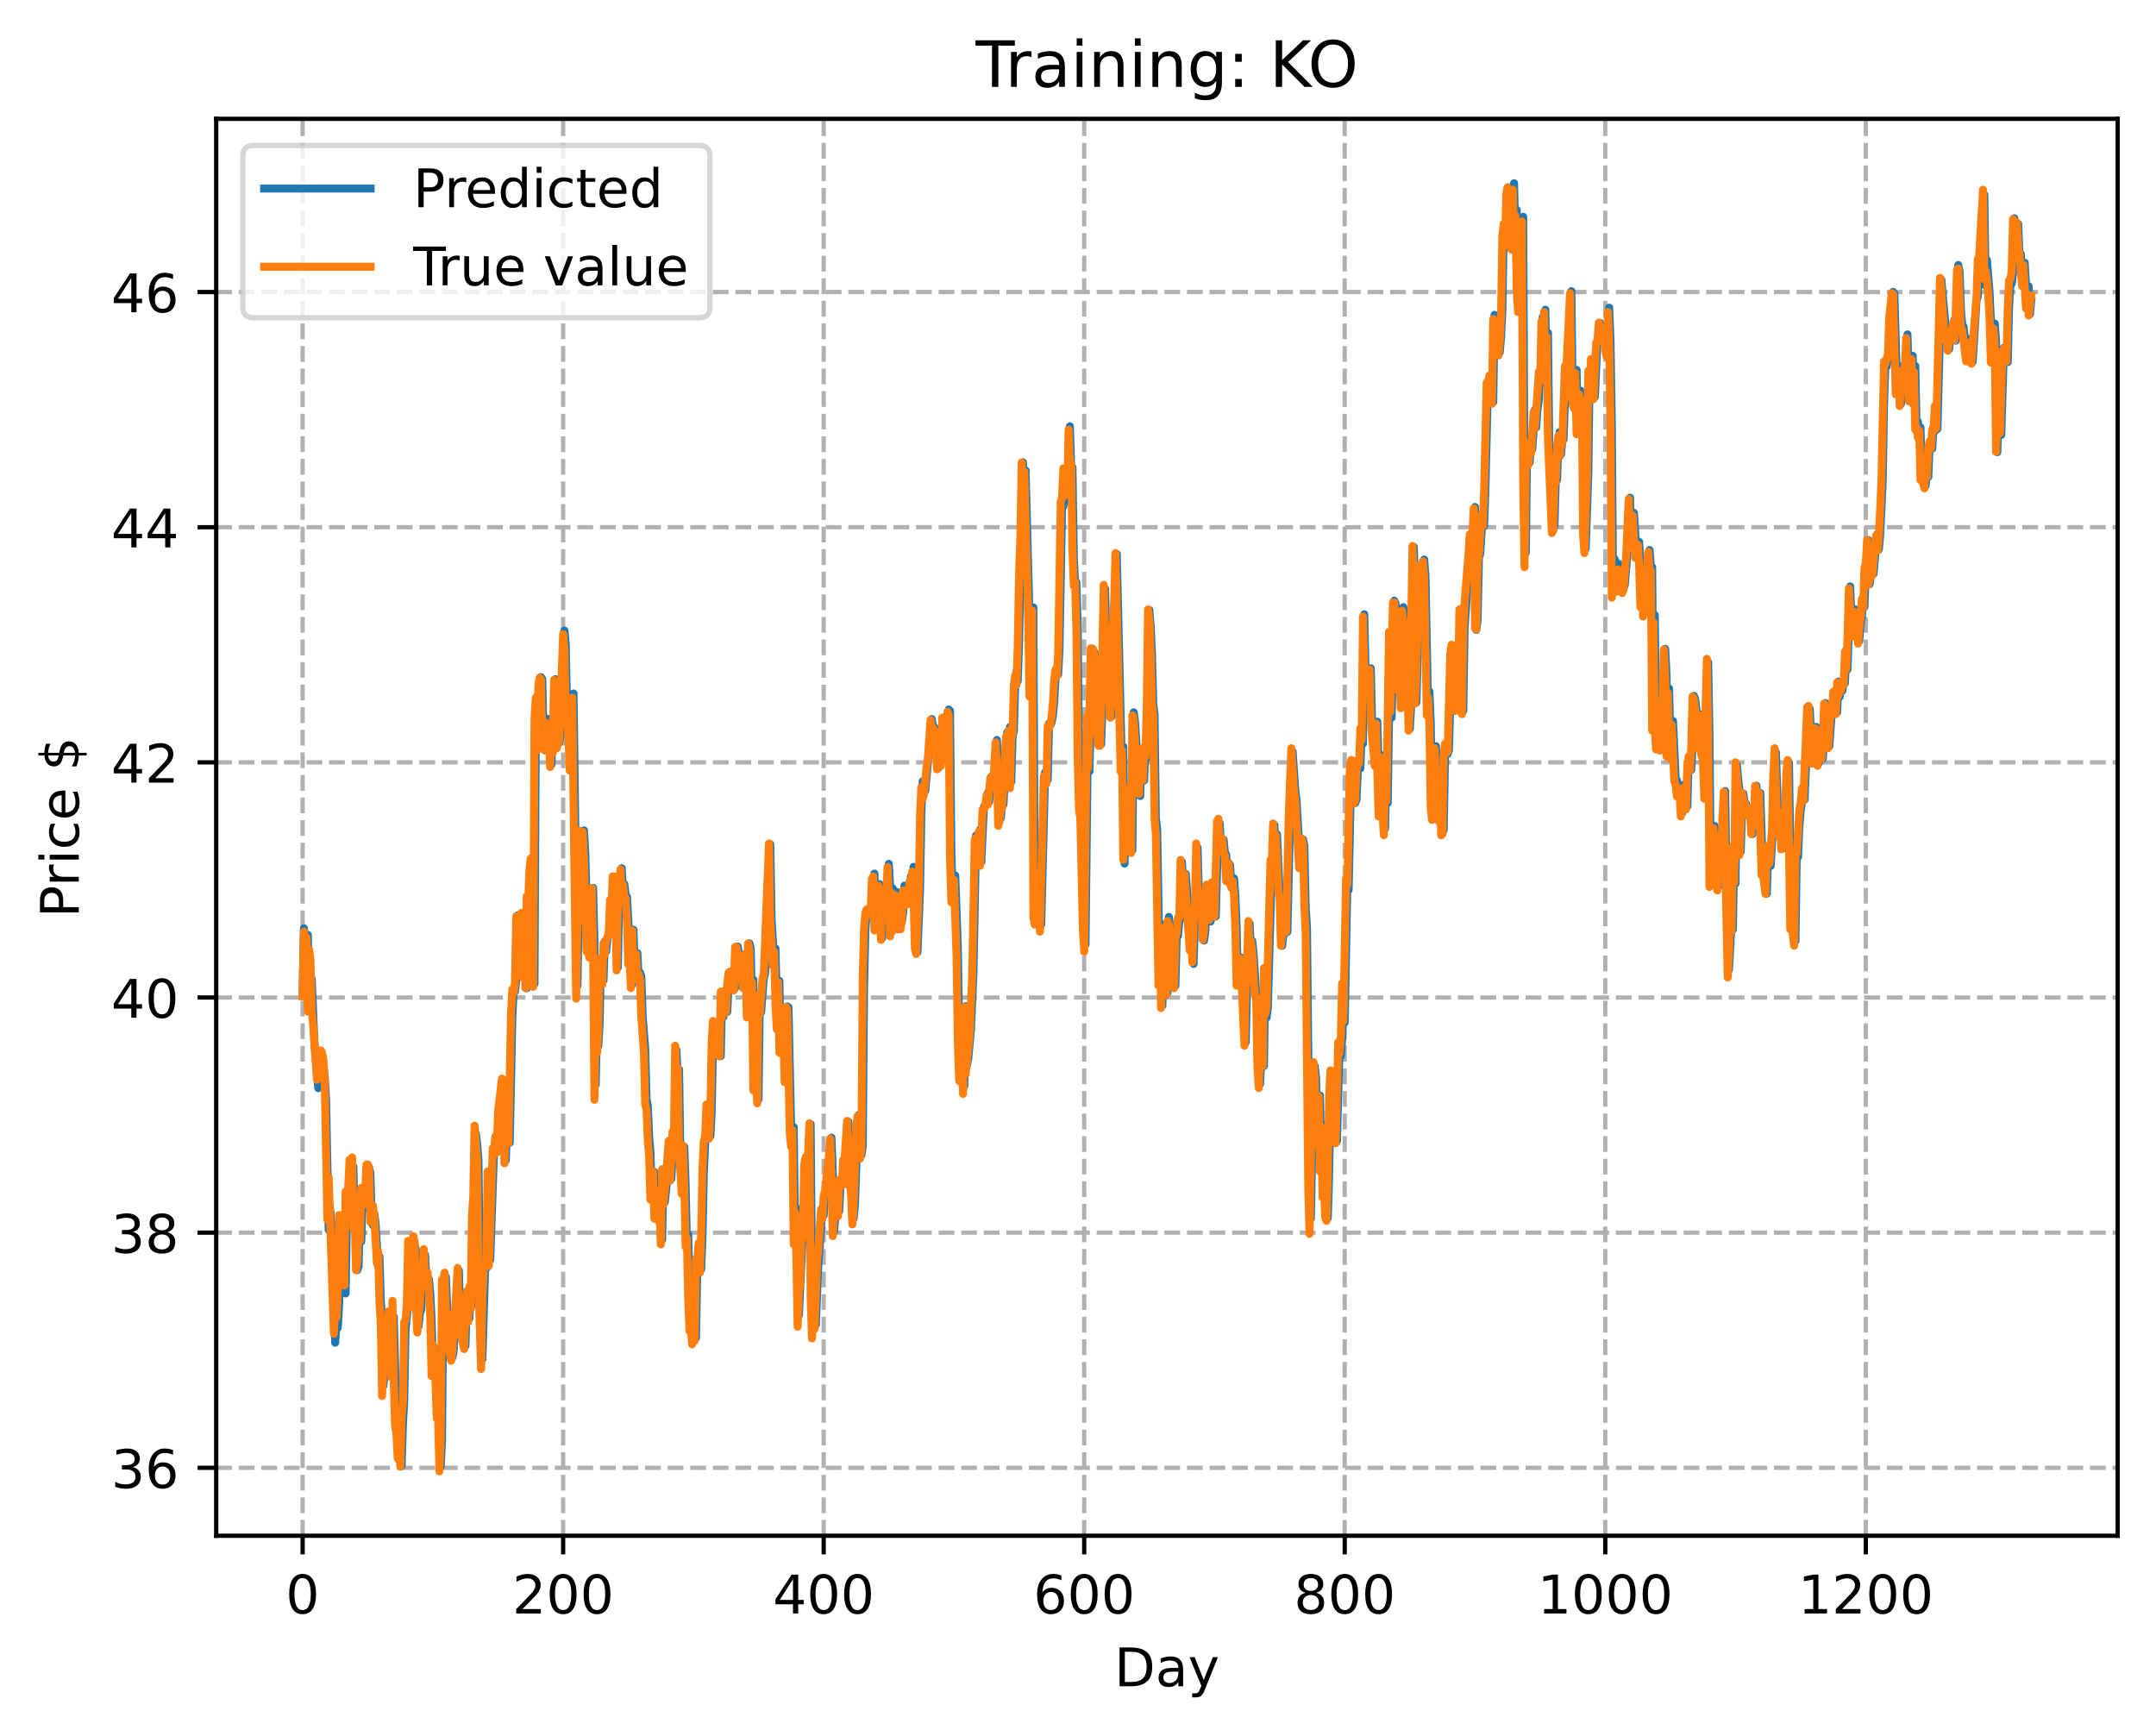 <?xml version="1.0" encoding="utf-8" standalone="no"?>
<!DOCTYPE svg PUBLIC "-//W3C//DTD SVG 1.1//EN"
  "http://www.w3.org/Graphics/SVG/1.1/DTD/svg11.dtd">
<!-- Created with matplotlib (https://matplotlib.org/) -->
<svg height="325.986pt" version="1.1" viewBox="0 0 404.923 325.986" width="404.923pt" xmlns="http://www.w3.org/2000/svg" xmlns:xlink="http://www.w3.org/1999/xlink">
 <defs>
  <style type="text/css">
*{stroke-linecap:butt;stroke-linejoin:round;}
  </style>
 </defs>
 <g id="figure_1">
  <g id="patch_1">
   <path d="M 0 325.986 
L 404.923 325.986 
L 404.923 0 
L 0 0 
z
" style="fill:#ffffff;"/>
  </g>
  <g id="axes_1">
   <g id="patch_2">
    <path d="M 40.603 288.43 
L 397.723 288.43 
L 397.723 22.318 
L 40.603 22.318 
z
" style="fill:#ffffff;"/>
   </g>
   <g id="matplotlib.axis_1">
    <g id="xtick_1">
     <g id="line2d_1">
      <path clip-path="url(#p8aa7db73dd)" d="M 56.836 288.43 
L 56.836 22.318 
" style="fill:none;stroke:#b0b0b0;stroke-dasharray:2.96,1.28;stroke-dashoffset:0;stroke-width:0.8;"/>
     </g>
     <g id="line2d_2">
      <defs>
       <path d="M 0 0 
L 0 3.5 
" id="mdc0ecc269f" style="stroke:#000000;stroke-width:0.8;"/>
      </defs>
      <g>
       <use style="stroke:#000000;stroke-width:0.8;" x="56.836" xlink:href="#mdc0ecc269f" y="288.43"/>
      </g>
     </g>
     <g id="text_1">
      <!-- 0 -->
      <defs>
       <path d="M 31.781 66.406 
Q 24.172 66.406 20.328 58.906 
Q 16.5 51.422 16.5 36.375 
Q 16.5 21.391 20.328 13.891 
Q 24.172 6.391 31.781 6.391 
Q 39.453 6.391 43.281 13.891 
Q 47.125 21.391 47.125 36.375 
Q 47.125 51.422 43.281 58.906 
Q 39.453 66.406 31.781 66.406 
z
M 31.781 74.219 
Q 44.047 74.219 50.516 64.516 
Q 56.984 54.828 56.984 36.375 
Q 56.984 17.969 50.516 8.266 
Q 44.047 -1.422 31.781 -1.422 
Q 19.531 -1.422 13.062 8.266 
Q 6.594 17.969 6.594 36.375 
Q 6.594 54.828 13.062 64.516 
Q 19.531 74.219 31.781 74.219 
z
" id="DejaVuSans-48"/>
      </defs>
      <g transform="translate(53.655 303.029)scale(0.1 -0.1)">
       <use xlink:href="#DejaVuSans-48"/>
      </g>
     </g>
    </g>
    <g id="xtick_2">
     <g id="line2d_3">
      <path clip-path="url(#p8aa7db73dd)" d="M 105.766 288.43 
L 105.766 22.318 
" style="fill:none;stroke:#b0b0b0;stroke-dasharray:2.96,1.28;stroke-dashoffset:0;stroke-width:0.8;"/>
     </g>
     <g id="line2d_4">
      <g>
       <use style="stroke:#000000;stroke-width:0.8;" x="105.766" xlink:href="#mdc0ecc269f" y="288.43"/>
      </g>
     </g>
     <g id="text_2">
      <!-- 200 -->
      <defs>
       <path d="M 19.188 8.297 
L 53.609 8.297 
L 53.609 0 
L 7.328 0 
L 7.328 8.297 
Q 12.938 14.109 22.625 23.891 
Q 32.328 33.688 34.812 36.531 
Q 39.547 41.844 41.422 45.531 
Q 43.312 49.219 43.312 52.781 
Q 43.312 58.594 39.234 62.25 
Q 35.156 65.922 28.609 65.922 
Q 23.969 65.922 18.812 64.312 
Q 13.672 62.703 7.812 59.422 
L 7.812 69.391 
Q 13.766 71.781 18.938 73 
Q 24.125 74.219 28.422 74.219 
Q 39.75 74.219 46.484 68.547 
Q 53.219 62.891 53.219 53.422 
Q 53.219 48.922 51.531 44.891 
Q 49.859 40.875 45.406 35.406 
Q 44.188 33.984 37.641 27.219 
Q 31.109 20.453 19.188 8.297 
z
" id="DejaVuSans-50"/>
      </defs>
      <g transform="translate(96.223 303.029)scale(0.1 -0.1)">
       <use xlink:href="#DejaVuSans-50"/>
       <use x="63.623" xlink:href="#DejaVuSans-48"/>
       <use x="127.246" xlink:href="#DejaVuSans-48"/>
      </g>
     </g>
    </g>
    <g id="xtick_3">
     <g id="line2d_5">
      <path clip-path="url(#p8aa7db73dd)" d="M 154.697 288.43 
L 154.697 22.318 
" style="fill:none;stroke:#b0b0b0;stroke-dasharray:2.96,1.28;stroke-dashoffset:0;stroke-width:0.8;"/>
     </g>
     <g id="line2d_6">
      <g>
       <use style="stroke:#000000;stroke-width:0.8;" x="154.697" xlink:href="#mdc0ecc269f" y="288.43"/>
      </g>
     </g>
     <g id="text_3">
      <!-- 400 -->
      <defs>
       <path d="M 37.797 64.312 
L 12.891 25.391 
L 37.797 25.391 
z
M 35.203 72.906 
L 47.609 72.906 
L 47.609 25.391 
L 58.016 25.391 
L 58.016 17.188 
L 47.609 17.188 
L 47.609 0 
L 37.797 0 
L 37.797 17.188 
L 4.891 17.188 
L 4.891 26.703 
z
" id="DejaVuSans-52"/>
      </defs>
      <g transform="translate(145.153 303.029)scale(0.1 -0.1)">
       <use xlink:href="#DejaVuSans-52"/>
       <use x="63.623" xlink:href="#DejaVuSans-48"/>
       <use x="127.246" xlink:href="#DejaVuSans-48"/>
      </g>
     </g>
    </g>
    <g id="xtick_4">
     <g id="line2d_7">
      <path clip-path="url(#p8aa7db73dd)" d="M 203.628 288.43 
L 203.628 22.318 
" style="fill:none;stroke:#b0b0b0;stroke-dasharray:2.96,1.28;stroke-dashoffset:0;stroke-width:0.8;"/>
     </g>
     <g id="line2d_8">
      <g>
       <use style="stroke:#000000;stroke-width:0.8;" x="203.628" xlink:href="#mdc0ecc269f" y="288.43"/>
      </g>
     </g>
     <g id="text_4">
      <!-- 600 -->
      <defs>
       <path d="M 33.016 40.375 
Q 26.375 40.375 22.484 35.828 
Q 18.609 31.297 18.609 23.391 
Q 18.609 15.531 22.484 10.953 
Q 26.375 6.391 33.016 6.391 
Q 39.656 6.391 43.531 10.953 
Q 47.406 15.531 47.406 23.391 
Q 47.406 31.297 43.531 35.828 
Q 39.656 40.375 33.016 40.375 
z
M 52.594 71.297 
L 52.594 62.312 
Q 48.875 64.062 45.094 64.984 
Q 41.312 65.922 37.594 65.922 
Q 27.828 65.922 22.672 59.328 
Q 17.531 52.734 16.797 39.406 
Q 19.672 43.656 24.016 45.922 
Q 28.375 48.188 33.594 48.188 
Q 44.578 48.188 50.953 41.516 
Q 57.328 34.859 57.328 23.391 
Q 57.328 12.156 50.688 5.359 
Q 44.047 -1.422 33.016 -1.422 
Q 20.359 -1.422 13.672 8.266 
Q 6.984 17.969 6.984 36.375 
Q 6.984 53.656 15.188 63.938 
Q 23.391 74.219 37.203 74.219 
Q 40.922 74.219 44.703 73.484 
Q 48.484 72.75 52.594 71.297 
z
" id="DejaVuSans-54"/>
      </defs>
      <g transform="translate(194.084 303.029)scale(0.1 -0.1)">
       <use xlink:href="#DejaVuSans-54"/>
       <use x="63.623" xlink:href="#DejaVuSans-48"/>
       <use x="127.246" xlink:href="#DejaVuSans-48"/>
      </g>
     </g>
    </g>
    <g id="xtick_5">
     <g id="line2d_9">
      <path clip-path="url(#p8aa7db73dd)" d="M 252.558 288.43 
L 252.558 22.318 
" style="fill:none;stroke:#b0b0b0;stroke-dasharray:2.96,1.28;stroke-dashoffset:0;stroke-width:0.8;"/>
     </g>
     <g id="line2d_10">
      <g>
       <use style="stroke:#000000;stroke-width:0.8;" x="252.558" xlink:href="#mdc0ecc269f" y="288.43"/>
      </g>
     </g>
     <g id="text_5">
      <!-- 800 -->
      <defs>
       <path d="M 31.781 34.625 
Q 24.75 34.625 20.719 30.859 
Q 16.703 27.094 16.703 20.516 
Q 16.703 13.922 20.719 10.156 
Q 24.75 6.391 31.781 6.391 
Q 38.812 6.391 42.859 10.172 
Q 46.922 13.969 46.922 20.516 
Q 46.922 27.094 42.891 30.859 
Q 38.875 34.625 31.781 34.625 
z
M 21.922 38.812 
Q 15.578 40.375 12.031 44.719 
Q 8.5 49.078 8.5 55.328 
Q 8.5 64.062 14.719 69.141 
Q 20.953 74.219 31.781 74.219 
Q 42.672 74.219 48.875 69.141 
Q 55.078 64.062 55.078 55.328 
Q 55.078 49.078 51.531 44.719 
Q 48 40.375 41.703 38.812 
Q 48.828 37.156 52.797 32.312 
Q 56.781 27.484 56.781 20.516 
Q 56.781 9.906 50.312 4.234 
Q 43.844 -1.422 31.781 -1.422 
Q 19.734 -1.422 13.25 4.234 
Q 6.781 9.906 6.781 20.516 
Q 6.781 27.484 10.781 32.312 
Q 14.797 37.156 21.922 38.812 
z
M 18.312 54.391 
Q 18.312 48.734 21.844 45.562 
Q 25.391 42.391 31.781 42.391 
Q 38.141 42.391 41.719 45.562 
Q 45.312 48.734 45.312 54.391 
Q 45.312 60.062 41.719 63.234 
Q 38.141 66.406 31.781 66.406 
Q 25.391 66.406 21.844 63.234 
Q 18.312 60.062 18.312 54.391 
z
" id="DejaVuSans-56"/>
      </defs>
      <g transform="translate(243.015 303.029)scale(0.1 -0.1)">
       <use xlink:href="#DejaVuSans-56"/>
       <use x="63.623" xlink:href="#DejaVuSans-48"/>
       <use x="127.246" xlink:href="#DejaVuSans-48"/>
      </g>
     </g>
    </g>
    <g id="xtick_6">
     <g id="line2d_11">
      <path clip-path="url(#p8aa7db73dd)" d="M 301.489 288.43 
L 301.489 22.318 
" style="fill:none;stroke:#b0b0b0;stroke-dasharray:2.96,1.28;stroke-dashoffset:0;stroke-width:0.8;"/>
     </g>
     <g id="line2d_12">
      <g>
       <use style="stroke:#000000;stroke-width:0.8;" x="301.489" xlink:href="#mdc0ecc269f" y="288.43"/>
      </g>
     </g>
     <g id="text_6">
      <!-- 1000 -->
      <defs>
       <path d="M 12.406 8.297 
L 28.516 8.297 
L 28.516 63.922 
L 10.984 60.406 
L 10.984 69.391 
L 28.422 72.906 
L 38.281 72.906 
L 38.281 8.297 
L 54.391 8.297 
L 54.391 0 
L 12.406 0 
z
" id="DejaVuSans-49"/>
      </defs>
      <g transform="translate(288.764 303.029)scale(0.1 -0.1)">
       <use xlink:href="#DejaVuSans-49"/>
       <use x="63.623" xlink:href="#DejaVuSans-48"/>
       <use x="127.246" xlink:href="#DejaVuSans-48"/>
       <use x="190.869" xlink:href="#DejaVuSans-48"/>
      </g>
     </g>
    </g>
    <g id="xtick_7">
     <g id="line2d_13">
      <path clip-path="url(#p8aa7db73dd)" d="M 350.419 288.43 
L 350.419 22.318 
" style="fill:none;stroke:#b0b0b0;stroke-dasharray:2.96,1.28;stroke-dashoffset:0;stroke-width:0.8;"/>
     </g>
     <g id="line2d_14">
      <g>
       <use style="stroke:#000000;stroke-width:0.8;" x="350.419" xlink:href="#mdc0ecc269f" y="288.43"/>
      </g>
     </g>
     <g id="text_7">
      <!-- 1200 -->
      <g transform="translate(337.694 303.029)scale(0.1 -0.1)">
       <use xlink:href="#DejaVuSans-49"/>
       <use x="63.623" xlink:href="#DejaVuSans-50"/>
       <use x="127.246" xlink:href="#DejaVuSans-48"/>
       <use x="190.869" xlink:href="#DejaVuSans-48"/>
      </g>
     </g>
    </g>
    <g id="text_8">
     <!-- Day -->
     <defs>
      <path d="M 19.672 64.797 
L 19.672 8.109 
L 31.594 8.109 
Q 46.688 8.109 53.688 14.938 
Q 60.688 21.781 60.688 36.531 
Q 60.688 51.172 53.688 57.984 
Q 46.688 64.797 31.594 64.797 
z
M 9.812 72.906 
L 30.078 72.906 
Q 51.266 72.906 61.172 64.094 
Q 71.094 55.281 71.094 36.531 
Q 71.094 17.672 61.125 8.828 
Q 51.172 0 30.078 0 
L 9.812 0 
z
" id="DejaVuSans-68"/>
      <path d="M 34.281 27.484 
Q 23.391 27.484 19.188 25 
Q 14.984 22.516 14.984 16.5 
Q 14.984 11.719 18.141 8.906 
Q 21.297 6.109 26.703 6.109 
Q 34.188 6.109 38.703 11.406 
Q 43.219 16.703 43.219 25.484 
L 43.219 27.484 
z
M 52.203 31.203 
L 52.203 0 
L 43.219 0 
L 43.219 8.297 
Q 40.141 3.328 35.547 0.953 
Q 30.953 -1.422 24.312 -1.422 
Q 15.922 -1.422 10.953 3.297 
Q 6 8.016 6 15.922 
Q 6 25.141 12.172 29.828 
Q 18.359 34.516 30.609 34.516 
L 43.219 34.516 
L 43.219 35.406 
Q 43.219 41.609 39.141 45 
Q 35.062 48.391 27.688 48.391 
Q 23 48.391 18.547 47.266 
Q 14.109 46.141 10.016 43.891 
L 10.016 52.203 
Q 14.938 54.109 19.578 55.047 
Q 24.219 56 28.609 56 
Q 40.484 56 46.344 49.844 
Q 52.203 43.703 52.203 31.203 
z
" id="DejaVuSans-97"/>
      <path d="M 32.172 -5.078 
Q 28.375 -14.844 24.75 -17.812 
Q 21.141 -20.797 15.094 -20.797 
L 7.906 -20.797 
L 7.906 -13.281 
L 13.188 -13.281 
Q 16.891 -13.281 18.938 -11.516 
Q 21 -9.766 23.484 -3.219 
L 25.094 0.875 
L 2.984 54.688 
L 12.5 54.688 
L 29.594 11.922 
L 46.688 54.688 
L 56.203 54.688 
z
" id="DejaVuSans-121"/>
     </defs>
     <g transform="translate(209.29 316.707)scale(0.1 -0.1)">
      <use xlink:href="#DejaVuSans-68"/>
      <use x="77.002" xlink:href="#DejaVuSans-97"/>
      <use x="138.281" xlink:href="#DejaVuSans-121"/>
     </g>
    </g>
   </g>
   <g id="matplotlib.axis_2">
    <g id="ytick_1">
     <g id="line2d_15">
      <path clip-path="url(#p8aa7db73dd)" d="M 40.603 275.672 
L 397.723 275.672 
" style="fill:none;stroke:#b0b0b0;stroke-dasharray:2.96,1.28;stroke-dashoffset:0;stroke-width:0.8;"/>
     </g>
     <g id="line2d_16">
      <defs>
       <path d="M 0 0 
L -3.5 0 
" id="mc407f81db6" style="stroke:#000000;stroke-width:0.8;"/>
      </defs>
      <g>
       <use style="stroke:#000000;stroke-width:0.8;" x="40.603" xlink:href="#mc407f81db6" y="275.672"/>
      </g>
     </g>
     <g id="text_9">
      <!-- 36 -->
      <defs>
       <path d="M 40.578 39.312 
Q 47.656 37.797 51.625 33 
Q 55.609 28.219 55.609 21.188 
Q 55.609 10.406 48.188 4.484 
Q 40.766 -1.422 27.094 -1.422 
Q 22.516 -1.422 17.656 -0.516 
Q 12.797 0.391 7.625 2.203 
L 7.625 11.719 
Q 11.719 9.328 16.594 8.109 
Q 21.484 6.891 26.812 6.891 
Q 36.078 6.891 40.938 10.547 
Q 45.797 14.203 45.797 21.188 
Q 45.797 27.641 41.281 31.266 
Q 36.766 34.906 28.719 34.906 
L 20.219 34.906 
L 20.219 43.016 
L 29.109 43.016 
Q 36.375 43.016 40.234 45.922 
Q 44.094 48.828 44.094 54.297 
Q 44.094 59.906 40.109 62.906 
Q 36.141 65.922 28.719 65.922 
Q 24.656 65.922 20.016 65.031 
Q 15.375 64.156 9.812 62.312 
L 9.812 71.094 
Q 15.438 72.656 20.344 73.438 
Q 25.25 74.219 29.594 74.219 
Q 40.828 74.219 47.359 69.109 
Q 53.906 64.016 53.906 55.328 
Q 53.906 49.266 50.438 45.094 
Q 46.969 40.922 40.578 39.312 
z
" id="DejaVuSans-51"/>
      </defs>
      <g transform="translate(20.878 279.471)scale(0.1 -0.1)">
       <use xlink:href="#DejaVuSans-51"/>
       <use x="63.623" xlink:href="#DejaVuSans-54"/>
      </g>
     </g>
    </g>
    <g id="ytick_2">
     <g id="line2d_17">
      <path clip-path="url(#p8aa7db73dd)" d="M 40.603 231.507 
L 397.723 231.507 
" style="fill:none;stroke:#b0b0b0;stroke-dasharray:2.96,1.28;stroke-dashoffset:0;stroke-width:0.8;"/>
     </g>
     <g id="line2d_18">
      <g>
       <use style="stroke:#000000;stroke-width:0.8;" x="40.603" xlink:href="#mc407f81db6" y="231.507"/>
      </g>
     </g>
     <g id="text_10">
      <!-- 38 -->
      <g transform="translate(20.878 235.306)scale(0.1 -0.1)">
       <use xlink:href="#DejaVuSans-51"/>
       <use x="63.623" xlink:href="#DejaVuSans-56"/>
      </g>
     </g>
    </g>
    <g id="ytick_3">
     <g id="line2d_19">
      <path clip-path="url(#p8aa7db73dd)" d="M 40.603 187.342 
L 397.723 187.342 
" style="fill:none;stroke:#b0b0b0;stroke-dasharray:2.96,1.28;stroke-dashoffset:0;stroke-width:0.8;"/>
     </g>
     <g id="line2d_20">
      <g>
       <use style="stroke:#000000;stroke-width:0.8;" x="40.603" xlink:href="#mc407f81db6" y="187.342"/>
      </g>
     </g>
     <g id="text_11">
      <!-- 40 -->
      <g transform="translate(20.878 191.142)scale(0.1 -0.1)">
       <use xlink:href="#DejaVuSans-52"/>
       <use x="63.623" xlink:href="#DejaVuSans-48"/>
      </g>
     </g>
    </g>
    <g id="ytick_4">
     <g id="line2d_21">
      <path clip-path="url(#p8aa7db73dd)" d="M 40.603 143.178 
L 397.723 143.178 
" style="fill:none;stroke:#b0b0b0;stroke-dasharray:2.96,1.28;stroke-dashoffset:0;stroke-width:0.8;"/>
     </g>
     <g id="line2d_22">
      <g>
       <use style="stroke:#000000;stroke-width:0.8;" x="40.603" xlink:href="#mc407f81db6" y="143.178"/>
      </g>
     </g>
     <g id="text_12">
      <!-- 42 -->
      <g transform="translate(20.878 146.977)scale(0.1 -0.1)">
       <use xlink:href="#DejaVuSans-52"/>
       <use x="63.623" xlink:href="#DejaVuSans-50"/>
      </g>
     </g>
    </g>
    <g id="ytick_5">
     <g id="line2d_23">
      <path clip-path="url(#p8aa7db73dd)" d="M 40.603 99.013 
L 397.723 99.013 
" style="fill:none;stroke:#b0b0b0;stroke-dasharray:2.96,1.28;stroke-dashoffset:0;stroke-width:0.8;"/>
     </g>
     <g id="line2d_24">
      <g>
       <use style="stroke:#000000;stroke-width:0.8;" x="40.603" xlink:href="#mc407f81db6" y="99.013"/>
      </g>
     </g>
     <g id="text_13">
      <!-- 44 -->
      <g transform="translate(20.878 102.812)scale(0.1 -0.1)">
       <use xlink:href="#DejaVuSans-52"/>
       <use x="63.623" xlink:href="#DejaVuSans-52"/>
      </g>
     </g>
    </g>
    <g id="ytick_6">
     <g id="line2d_25">
      <path clip-path="url(#p8aa7db73dd)" d="M 40.603 54.848 
L 397.723 54.848 
" style="fill:none;stroke:#b0b0b0;stroke-dasharray:2.96,1.28;stroke-dashoffset:0;stroke-width:0.8;"/>
     </g>
     <g id="line2d_26">
      <g>
       <use style="stroke:#000000;stroke-width:0.8;" x="40.603" xlink:href="#mc407f81db6" y="54.848"/>
      </g>
     </g>
     <g id="text_14">
      <!-- 46 -->
      <g transform="translate(20.878 58.648)scale(0.1 -0.1)">
       <use xlink:href="#DejaVuSans-52"/>
       <use x="63.623" xlink:href="#DejaVuSans-54"/>
      </g>
     </g>
    </g>
    <g id="text_15">
     <!-- Price $ -->
     <defs>
      <path d="M 19.672 64.797 
L 19.672 37.406 
L 32.078 37.406 
Q 38.969 37.406 42.719 40.969 
Q 46.484 44.531 46.484 51.125 
Q 46.484 57.672 42.719 61.234 
Q 38.969 64.797 32.078 64.797 
z
M 9.812 72.906 
L 32.078 72.906 
Q 44.344 72.906 50.609 67.359 
Q 56.891 61.812 56.891 51.125 
Q 56.891 40.328 50.609 34.812 
Q 44.344 29.297 32.078 29.297 
L 19.672 29.297 
L 19.672 0 
L 9.812 0 
z
" id="DejaVuSans-80"/>
      <path d="M 41.109 46.297 
Q 39.594 47.172 37.812 47.578 
Q 36.031 48 33.891 48 
Q 26.266 48 22.188 43.047 
Q 18.109 38.094 18.109 28.812 
L 18.109 0 
L 9.078 0 
L 9.078 54.688 
L 18.109 54.688 
L 18.109 46.188 
Q 20.953 51.172 25.484 53.578 
Q 30.031 56 36.531 56 
Q 37.453 56 38.578 55.875 
Q 39.703 55.766 41.062 55.516 
z
" id="DejaVuSans-114"/>
      <path d="M 9.422 54.688 
L 18.406 54.688 
L 18.406 0 
L 9.422 0 
z
M 9.422 75.984 
L 18.406 75.984 
L 18.406 64.594 
L 9.422 64.594 
z
" id="DejaVuSans-105"/>
      <path d="M 48.781 52.594 
L 48.781 44.188 
Q 44.969 46.297 41.141 47.344 
Q 37.312 48.391 33.406 48.391 
Q 24.656 48.391 19.812 42.844 
Q 14.984 37.312 14.984 27.297 
Q 14.984 17.281 19.812 11.734 
Q 24.656 6.203 33.406 6.203 
Q 37.312 6.203 41.141 7.25 
Q 44.969 8.297 48.781 10.406 
L 48.781 2.094 
Q 45.016 0.344 40.984 -0.531 
Q 36.969 -1.422 32.422 -1.422 
Q 20.062 -1.422 12.781 6.344 
Q 5.516 14.109 5.516 27.297 
Q 5.516 40.672 12.859 48.328 
Q 20.219 56 33.016 56 
Q 37.156 56 41.109 55.141 
Q 45.062 54.297 48.781 52.594 
z
" id="DejaVuSans-99"/>
      <path d="M 56.203 29.594 
L 56.203 25.203 
L 14.891 25.203 
Q 15.484 15.922 20.484 11.062 
Q 25.484 6.203 34.422 6.203 
Q 39.594 6.203 44.453 7.469 
Q 49.312 8.734 54.109 11.281 
L 54.109 2.781 
Q 49.266 0.734 44.188 -0.344 
Q 39.109 -1.422 33.891 -1.422 
Q 20.797 -1.422 13.156 6.188 
Q 5.516 13.812 5.516 26.812 
Q 5.516 40.234 12.766 48.109 
Q 20.016 56 32.328 56 
Q 43.359 56 49.781 48.891 
Q 56.203 41.797 56.203 29.594 
z
M 47.219 32.234 
Q 47.125 39.594 43.094 43.984 
Q 39.062 48.391 32.422 48.391 
Q 24.906 48.391 20.391 44.141 
Q 15.875 39.891 15.188 32.172 
z
" id="DejaVuSans-101"/>
      <path id="DejaVuSans-32"/>
      <path d="M 33.797 -14.703 
L 28.906 -14.703 
L 28.859 0 
Q 23.734 0.094 18.609 1.188 
Q 13.484 2.297 8.297 4.5 
L 8.297 13.281 
Q 13.281 10.156 18.375 8.562 
Q 23.484 6.984 28.906 6.938 
L 28.906 29.203 
Q 18.109 30.953 13.203 35.156 
Q 8.297 39.359 8.297 46.688 
Q 8.297 54.641 13.625 59.219 
Q 18.953 63.812 28.906 64.5 
L 28.906 75.984 
L 33.797 75.984 
L 33.797 64.656 
Q 38.328 64.453 42.578 63.688 
Q 46.828 62.938 50.875 61.625 
L 50.875 53.078 
Q 46.828 55.125 42.547 56.25 
Q 38.281 57.375 33.797 57.562 
L 33.797 36.719 
Q 44.875 35.016 50.094 30.609 
Q 55.328 26.219 55.328 18.609 
Q 55.328 10.359 49.781 5.594 
Q 44.234 0.828 33.797 0.094 
z
M 28.906 37.594 
L 28.906 57.625 
Q 23.25 56.984 20.266 54.391 
Q 17.281 51.812 17.281 47.516 
Q 17.281 43.312 20.031 40.969 
Q 22.797 38.625 28.906 37.594 
z
M 33.797 28.219 
L 33.797 7.078 
Q 39.984 7.906 43.141 10.594 
Q 46.297 13.281 46.297 17.672 
Q 46.297 21.969 43.281 24.5 
Q 40.281 27.047 33.797 28.219 
z
" id="DejaVuSans-36"/>
     </defs>
     <g transform="translate(14.798 172.342)rotate(-90)scale(0.1 -0.1)">
      <use xlink:href="#DejaVuSans-80"/>
      <use x="58.553" xlink:href="#DejaVuSans-114"/>
      <use x="99.666" xlink:href="#DejaVuSans-105"/>
      <use x="127.449" xlink:href="#DejaVuSans-99"/>
      <use x="182.43" xlink:href="#DejaVuSans-101"/>
      <use x="243.953" xlink:href="#DejaVuSans-32"/>
      <use x="275.74" xlink:href="#DejaVuSans-36"/>
     </g>
    </g>
   </g>
   <g id="line2d_27">
    <path clip-path="url(#p8aa7db73dd)" d="M 56.836 186.242 
L 57.081 174.339 
L 57.325 177.29 
L 57.814 175.575 
L 58.059 186.437 
L 58.304 183.448 
L 58.548 183.843 
L 59.038 195.425 
L 59.772 204.38 
L 60.016 203.653 
L 60.261 203.367 
L 60.506 200.198 
L 60.75 200.102 
L 60.995 202.402 
L 61.24 206.426 
L 61.729 230.993 
L 61.974 226.68 
L 62.218 229.653 
L 62.463 234.323 
L 62.952 252.182 
L 63.197 248.706 
L 63.441 249.382 
L 63.686 245.005 
L 63.931 233.188 
L 64.175 235.409 
L 64.42 240.506 
L 64.665 239.113 
L 64.909 242.933 
L 65.154 228.291 
L 65.399 229.946 
L 65.643 226.174 
L 65.888 220.304 
L 66.133 221.35 
L 66.377 219.113 
L 66.622 230.488 
L 66.867 230.163 
L 67.111 238.543 
L 67.356 237.864 
L 67.601 226.934 
L 67.845 233.183 
L 68.09 225.571 
L 68.335 224.891 
L 68.579 226.944 
L 68.824 225.341 
L 69.069 220.244 
L 69.313 219.354 
L 69.558 220.235 
L 69.802 228.736 
L 70.047 230.108 
L 70.292 227.955 
L 70.536 229.717 
L 71.026 237.888 
L 71.27 236 
L 71.515 244.274 
L 71.76 247.732 
L 72.004 260.289 
L 72.249 257.558 
L 72.494 252.728 
L 72.738 253.643 
L 73.228 247.552 
L 73.717 258.498 
L 73.962 247.314 
L 74.451 266.734 
L 74.696 269.695 
L 74.94 274.161 
L 75.185 273.579 
L 75.429 275.344 
L 75.674 267.317 
L 75.919 263.103 
L 76.163 249.683 
L 76.653 244.993 
L 76.897 233.52 
L 77.142 243.96 
L 77.387 244.16 
L 77.631 241.259 
L 77.876 233.879 
L 78.121 234.791 
L 78.365 244.376 
L 78.61 249.116 
L 78.855 246.673 
L 79.099 245.98 
L 79.344 239.961 
L 79.589 239.432 
L 79.833 235.679 
L 80.078 240.083 
L 80.323 240.92 
L 80.567 240.278 
L 80.812 242.986 
L 81.056 247.909 
L 81.301 256.873 
L 81.546 253.075 
L 82.035 259.294 
L 82.28 265.7 
L 82.524 266.663 
L 82.769 275.491 
L 83.014 270.45 
L 83.258 243.136 
L 83.748 239.809 
L 84.237 252.026 
L 84.482 252.382 
L 84.971 254.936 
L 85.216 253.614 
L 85.46 247.067 
L 85.705 246.416 
L 86.194 238.639 
L 86.439 250.141 
L 86.684 250.337 
L 86.928 250.826 
L 87.173 251.58 
L 87.417 252.769 
L 87.662 244.562 
L 87.907 242.625 
L 88.151 247.626 
L 88.396 241.773 
L 88.641 245.11 
L 88.885 229.773 
L 89.13 225.261 
L 89.375 212.927 
L 89.619 214.781 
L 89.864 217.934 
L 90.109 239.862 
L 90.598 255.328 
L 91.087 239.112 
L 91.332 237.234 
L 91.577 237.942 
L 91.821 221.679 
L 92.066 236.628 
L 92.8 215.689 
L 93.044 215.778 
L 93.289 213.239 
L 93.534 216.263 
L 93.778 209.659 
L 94.512 203.023 
L 95.002 217.893 
L 95.246 209.664 
L 95.491 213.148 
L 95.736 214.649 
L 96.225 190.974 
L 96.47 185.894 
L 96.714 186.265 
L 96.959 184.132 
L 97.204 171.928 
L 97.448 182.068 
L 97.693 177.588 
L 97.938 177.196 
L 98.182 171.538 
L 98.427 183.183 
L 98.672 175.573 
L 98.916 185.603 
L 99.161 168.576 
L 99.405 171.657 
L 99.65 163.835 
L 99.895 161.102 
L 100.139 163.186 
L 100.384 184.778 
L 100.629 136.329 
L 100.873 130.891 
L 101.118 140.378 
L 101.363 128.719 
L 101.607 127.165 
L 101.852 127.554 
L 102.097 139.618 
L 102.341 134.807 
L 102.586 140.251 
L 103.075 135.051 
L 103.32 137.517 
L 103.565 143.602 
L 103.809 137.166 
L 104.054 140.759 
L 104.299 127.559 
L 104.543 132.206 
L 104.788 139.774 
L 105.032 139.421 
L 105.277 138.33 
L 106.011 118.431 
L 106.256 121.041 
L 106.5 133.801 
L 106.99 136.713 
L 107.234 143.746 
L 107.724 130.244 
L 108.213 168.665 
L 108.458 185.101 
L 108.947 156.598 
L 109.192 171.345 
L 109.436 167.829 
L 109.681 155.948 
L 109.926 160.247 
L 110.415 177.971 
L 110.66 177.845 
L 110.904 179.114 
L 111.393 166.748 
L 111.638 176.942 
L 111.883 203.742 
L 112.127 192.295 
L 112.372 196.489 
L 112.617 192.272 
L 112.861 180.492 
L 113.106 180.866 
L 113.351 184.099 
L 113.595 176.812 
L 113.84 178.721 
L 114.085 176.21 
L 114.329 175.47 
L 114.574 175.226 
L 114.819 169.145 
L 115.063 172.191 
L 115.308 164.769 
L 115.553 164.714 
L 115.797 164.983 
L 116.042 181.691 
L 116.287 168.701 
L 116.531 169.405 
L 116.776 163.06 
L 117.02 168.628 
L 117.265 166.033 
L 117.51 168.136 
L 117.754 168.442 
L 117.999 172.841 
L 118.244 180.542 
L 118.488 179.656 
L 118.733 184.907 
L 118.978 174.617 
L 119.222 182.011 
L 119.712 179.005 
L 119.956 183.798 
L 120.201 182.682 
L 120.446 183.365 
L 120.69 190.818 
L 121.18 197.013 
L 121.424 206.363 
L 121.669 207.66 
L 121.914 213.471 
L 122.158 216.358 
L 122.403 224.153 
L 122.648 224.06 
L 122.892 220.1 
L 123.137 228.018 
L 123.381 227.716 
L 123.626 223.667 
L 123.871 228.505 
L 124.115 227.103 
L 124.36 232.837 
L 124.605 220.007 
L 124.849 225.803 
L 125.094 223.621 
L 125.828 214.411 
L 126.073 221.449 
L 126.562 212.858 
L 126.807 214.087 
L 127.051 197.253 
L 127.296 202.87 
L 127.541 200.854 
L 127.785 216.89 
L 128.03 219.037 
L 128.275 223.536 
L 128.519 215.398 
L 128.764 222.364 
L 129.008 233.4 
L 129.253 231.815 
L 129.498 242.873 
L 129.742 248.799 
L 129.987 248.563 
L 130.232 251.638 
L 130.476 247.505 
L 130.721 251.284 
L 130.966 237.298 
L 131.21 236.729 
L 131.455 233.552 
L 131.7 238.36 
L 131.944 231.86 
L 132.189 220.307 
L 132.434 214.667 
L 132.678 213.476 
L 132.923 207.704 
L 133.168 207.587 
L 133.412 213.414 
L 133.657 208.945 
L 133.902 196.41 
L 134.146 192.027 
L 134.391 195.821 
L 134.636 196.957 
L 134.88 195.987 
L 135.125 198.162 
L 135.369 198.373 
L 135.614 186.949 
L 135.859 191.014 
L 136.103 186.163 
L 136.348 190.041 
L 136.593 190.038 
L 136.837 184.66 
L 137.082 182.652 
L 137.327 182.432 
L 138.061 185.557 
L 138.305 177.815 
L 138.55 177.775 
L 138.795 179.209 
L 139.039 181.684 
L 139.284 182.978 
L 139.529 182.926 
L 139.773 185.28 
L 140.018 179.427 
L 140.263 178.974 
L 140.507 190.316 
L 140.752 177.173 
L 140.996 178.204 
L 141.241 189.877 
L 141.486 184.003 
L 141.73 203.003 
L 141.975 203.292 
L 142.22 202.858 
L 142.464 206.461 
L 142.709 187.43 
L 142.954 190.12 
L 143.443 183.754 
L 143.688 182.968 
L 144.666 158.545 
L 144.911 172.659 
L 145.4 180.804 
L 145.645 178.13 
L 145.89 188.34 
L 146.134 192.605 
L 146.379 184.211 
L 146.624 196.933 
L 147.113 191.859 
L 147.357 193.088 
L 147.602 202.349 
L 147.847 189.008 
L 148.091 189.182 
L 148.581 211.681 
L 148.825 214.198 
L 149.07 211.689 
L 149.315 231.572 
L 149.559 226.88 
L 149.804 233.881 
L 150.049 247.026 
L 150.783 231.161 
L 151.027 232.252 
L 151.272 219.304 
L 151.517 217.127 
L 151.761 219.641 
L 152.006 216.984 
L 152.251 211.133 
L 152.495 240.518 
L 152.74 249.047 
L 152.984 246.327 
L 153.229 248.789 
L 153.718 236.779 
L 153.963 234.119 
L 154.452 226.847 
L 154.697 228.286 
L 154.942 224.599 
L 155.186 223.553 
L 155.676 219.136 
L 156.165 213.671 
L 156.41 220.549 
L 156.654 231.31 
L 157.144 225.014 
L 157.388 222.399 
L 157.633 227.467 
L 157.878 221.855 
L 158.122 221.507 
L 158.367 222.465 
L 158.612 218.08 
L 158.856 218.021 
L 159.345 210.681 
L 159.835 221.628 
L 160.079 223.361 
L 160.324 228.892 
L 160.569 226.283 
L 161.058 211.739 
L 161.303 209.394 
L 161.547 211.442 
L 161.792 216.953 
L 162.037 215.25 
L 162.281 185.497 
L 162.526 174.711 
L 162.771 171.377 
L 163.015 170.736 
L 163.26 171.489 
L 163.505 171.368 
L 163.749 171.621 
L 163.994 164.912 
L 164.239 164.063 
L 164.483 174.024 
L 164.728 169.587 
L 164.972 169.827 
L 165.217 166.073 
L 165.706 176.171 
L 165.951 167.13 
L 166.196 170.476 
L 166.44 167.395 
L 166.685 168.459 
L 166.93 162.233 
L 167.174 166.453 
L 167.419 175.048 
L 167.664 166.862 
L 168.153 173.395 
L 168.398 167.505 
L 168.642 173.347 
L 168.887 173.825 
L 169.132 169.441 
L 169.376 173.198 
L 169.621 171.492 
L 169.866 166.332 
L 170.11 166.981 
L 170.355 167.248 
L 170.6 169.298 
L 171.089 164.558 
L 171.333 165.817 
L 171.578 162.81 
L 171.823 167.033 
L 172.067 177.049 
L 172.312 178.845 
L 172.801 166.812 
L 173.046 152.609 
L 173.291 146.732 
L 173.535 148.753 
L 173.78 148.536 
L 175.003 135.04 
L 175.248 136.522 
L 175.493 136.607 
L 175.737 137.719 
L 175.982 139.631 
L 176.227 143.921 
L 176.471 143.981 
L 176.716 137.314 
L 176.96 142.771 
L 177.205 134.758 
L 177.45 140.023 
L 177.694 139.687 
L 177.939 141.821 
L 178.184 133.255 
L 178.428 133.495 
L 178.673 159.866 
L 178.918 168.465 
L 179.162 164.995 
L 179.407 164.413 
L 179.896 178.225 
L 180.141 193.815 
L 180.386 201.407 
L 180.63 201.416 
L 180.875 199.32 
L 181.12 203.959 
L 181.364 188.976 
L 181.609 200.047 
L 181.854 198.842 
L 182.343 193.541 
L 182.832 182.514 
L 183.321 156.905 
L 183.566 158.705 
L 183.811 159.203 
L 184.055 155.811 
L 184.3 161.901 
L 184.789 151.524 
L 185.279 150.96 
L 185.523 148.94 
L 185.768 150.614 
L 186.257 145.815 
L 186.747 147.646 
L 186.991 144.227 
L 187.236 138.986 
L 187.481 143.336 
L 187.725 153.946 
L 187.97 153.665 
L 188.215 150.533 
L 188.459 151.112 
L 189.193 137.493 
L 189.438 144.328 
L 189.682 136.52 
L 189.927 146.831 
L 190.172 138.362 
L 190.416 137.372 
L 190.661 128.641 
L 190.906 126.177 
L 191.15 127.915 
L 191.395 120.626 
L 191.64 107.283 
L 191.884 100.614 
L 192.129 86.82 
L 192.374 102.13 
L 192.618 88.366 
L 193.352 115.856 
L 193.597 130.443 
L 194.086 114.082 
L 194.331 170.846 
L 194.575 171.935 
L 195.065 163.105 
L 195.554 173.653 
L 196.288 145.058 
L 196.533 146.712 
L 196.777 146.474 
L 197.022 135.899 
L 197.267 136.186 
L 197.511 135.676 
L 197.756 134.397 
L 198.001 131.723 
L 198.245 127.324 
L 198.49 125.492 
L 198.735 126.65 
L 198.979 122.224 
L 199.469 94.909 
L 199.713 95.094 
L 199.958 89.327 
L 200.203 94.121 
L 200.447 90.082 
L 200.692 93.157 
L 200.936 80.061 
L 201.181 87.933 
L 201.426 87.773 
L 201.67 104.384 
L 201.915 109.813 
L 202.16 109.379 
L 202.404 117.707 
L 202.649 141.745 
L 202.894 151.001 
L 203.138 152.042 
L 203.628 173.605 
L 203.872 177.337 
L 204.362 134.847 
L 204.606 144.893 
L 204.851 135.696 
L 205.096 121.806 
L 205.34 123.133 
L 205.585 122.57 
L 206.074 126.501 
L 206.319 138.588 
L 206.563 139.801 
L 206.808 139.769 
L 207.053 132.897 
L 207.542 110.602 
L 208.031 129.338 
L 208.276 129.039 
L 208.765 134.563 
L 209.01 131.287 
L 209.255 117.484 
L 209.499 114.046 
L 209.744 104.043 
L 210.723 144.94 
L 210.967 140.236 
L 211.212 162.193 
L 211.457 151.353 
L 211.701 151.577 
L 211.946 150.277 
L 212.191 147.704 
L 212.68 159.652 
L 212.924 133.782 
L 213.169 135.51 
L 213.903 147.133 
L 214.148 149.502 
L 214.392 140.724 
L 214.882 146.59 
L 215.126 140.144 
L 215.371 142.398 
L 215.616 132.97 
L 215.86 114.567 
L 216.105 117.553 
L 216.35 122.755 
L 216.594 132.287 
L 216.839 134.105 
L 217.084 153.761 
L 217.328 155.609 
L 217.818 183.378 
L 218.062 173.559 
L 218.307 188.891 
L 218.551 180.211 
L 218.796 176.196 
L 219.041 174.256 
L 219.285 186.446 
L 219.53 172.218 
L 219.775 173.986 
L 220.019 176.844 
L 220.264 177.258 
L 220.509 179.56 
L 220.753 185.162 
L 220.998 175.984 
L 221.243 175.771 
L 221.487 172.978 
L 221.732 172.596 
L 221.977 161.853 
L 222.221 165.7 
L 222.466 167.778 
L 222.711 164.146 
L 223.689 178.282 
L 223.934 174.008 
L 224.179 181.034 
L 224.423 172.585 
L 224.668 170.773 
L 224.912 159.195 
L 225.157 167.44 
L 225.402 167.705 
L 225.891 170.585 
L 226.136 176.651 
L 226.38 174.933 
L 226.625 167.516 
L 226.87 166.963 
L 227.114 171.125 
L 227.359 173.079 
L 227.604 171.94 
L 227.848 165.794 
L 228.093 167.144 
L 228.338 172.132 
L 228.827 154.562 
L 229.072 154.59 
L 229.316 158.725 
L 229.561 157.916 
L 229.806 157.681 
L 230.05 160.08 
L 230.295 160.522 
L 230.539 165.478 
L 230.784 162.083 
L 231.029 162.476 
L 231.273 166.709 
L 231.518 166.769 
L 231.763 164.953 
L 232.007 168.069 
L 232.252 174.142 
L 232.497 184.883 
L 232.741 182.907 
L 232.986 182.615 
L 233.231 179.887 
L 233.475 185.046 
L 233.72 187.731 
L 233.965 195.773 
L 234.209 185.278 
L 234.454 181.734 
L 234.699 173.475 
L 234.943 179.04 
L 235.188 176.729 
L 235.433 179.062 
L 235.922 186.549 
L 236.167 187.052 
L 236.411 200.223 
L 236.656 203.612 
L 236.9 198.206 
L 237.145 198.724 
L 237.39 200.199 
L 237.634 182.246 
L 237.879 191.122 
L 238.124 189.171 
L 238.858 162.502 
L 239.102 163.322 
L 239.347 154.934 
L 239.592 160.178 
L 239.836 156.706 
L 240.326 167.602 
L 240.57 168.462 
L 240.815 177.628 
L 241.06 175.088 
L 241.304 175.366 
L 241.549 174.488 
L 241.794 175.017 
L 242.283 153.909 
L 242.772 141.144 
L 243.261 148.25 
L 243.506 150.375 
L 244.24 162.565 
L 244.485 159.285 
L 244.729 157.638 
L 244.974 158.838 
L 245.219 170.23 
L 245.463 174.134 
L 245.953 220.472 
L 246.197 228.89 
L 246.687 204.029 
L 246.931 200.215 
L 247.176 202.511 
L 247.421 214.027 
L 247.665 210.942 
L 247.91 205.751 
L 248.155 219.425 
L 248.399 211.302 
L 248.644 224.036 
L 248.888 221.535 
L 249.133 227.938 
L 249.378 228.765 
L 249.622 220.825 
L 249.867 207.413 
L 250.112 202.332 
L 250.356 210.2 
L 250.601 205.27 
L 250.846 213.739 
L 251.09 214.337 
L 251.58 196.815 
L 251.824 198.356 
L 252.069 195.338 
L 252.314 185.439 
L 252.558 192.037 
L 253.048 166.029 
L 253.292 167.148 
L 253.782 144.277 
L 254.026 143.7 
L 254.271 143.664 
L 254.515 150.843 
L 254.76 150.205 
L 255.005 145.031 
L 255.249 142.883 
L 255.494 144.323 
L 255.739 137.135 
L 255.983 139.673 
L 256.228 115.371 
L 256.473 126.622 
L 256.717 130.411 
L 256.962 129.693 
L 257.207 126.496 
L 257.451 125.506 
L 257.696 135.957 
L 258.185 139.309 
L 258.43 143.115 
L 258.675 135.538 
L 259.164 152.871 
L 259.653 141.864 
L 259.898 152.565 
L 260.143 155.599 
L 260.387 143.075 
L 260.632 150.812 
L 261.121 118.874 
L 261.366 134.793 
L 261.855 112.812 
L 262.1 113.333 
L 262.344 117.893 
L 262.589 129.423 
L 262.834 122.422 
L 263.078 125.733 
L 263.323 132.824 
L 263.568 114.033 
L 264.057 120.889 
L 264.302 128.218 
L 264.546 125.687 
L 264.791 136.87 
L 265.036 132.48 
L 265.525 102.701 
L 265.77 110.962 
L 266.014 131.963 
L 266.503 114.49 
L 266.748 106.649 
L 266.993 109.589 
L 267.237 110.232 
L 267.482 105.092 
L 267.727 108.334 
L 268.216 133.52 
L 268.461 129.858 
L 268.705 135.556 
L 268.95 150.75 
L 269.195 152.862 
L 269.439 151.656 
L 269.684 140.149 
L 269.929 146.289 
L 270.173 145.545 
L 270.418 153.744 
L 270.663 144.735 
L 270.907 156.472 
L 271.152 155.83 
L 271.397 141.586 
L 271.641 139.952 
L 271.886 141.622 
L 272.131 140.916 
L 272.62 123.067 
L 272.864 121.325 
L 273.109 133.518 
L 273.354 126.865 
L 273.598 131.376 
L 273.843 133.214 
L 274.088 128.667 
L 274.332 114.379 
L 274.577 131.311 
L 274.822 133.532 
L 275.066 118.01 
L 275.556 110.581 
L 276.045 103.977 
L 276.29 100.359 
L 276.534 106.004 
L 277.024 95.215 
L 277.268 118.312 
L 277.513 116.535 
L 277.758 104.755 
L 278.002 104.054 
L 278.491 96.386 
L 278.736 98.803 
L 278.981 91.555 
L 279.47 71.543 
L 279.715 72.787 
L 279.959 70.606 
L 280.204 71.51 
L 280.449 75.522 
L 280.693 59.138 
L 280.938 64.156 
L 281.183 61.771 
L 281.427 65.432 
L 281.672 66.17 
L 281.917 63.253 
L 282.161 58.529 
L 282.406 43.395 
L 282.651 42.034 
L 282.895 46.378 
L 283.14 35.33 
L 283.385 35.194 
L 283.629 43.168 
L 283.874 38.14 
L 284.118 46.729 
L 284.363 34.414 
L 284.608 45.068 
L 284.852 39.42 
L 285.097 53.491 
L 285.342 57.128 
L 285.586 50.972 
L 285.831 48.935 
L 286.076 40.712 
L 286.32 91.877 
L 286.565 103.801 
L 286.81 84.092 
L 287.054 82.486 
L 287.299 86.848 
L 287.544 83.017 
L 287.788 84.39 
L 288.278 76.94 
L 288.522 80.298 
L 288.767 76.769 
L 289.012 75.18 
L 289.256 69.602 
L 289.501 71.746 
L 289.746 59.49 
L 289.99 66.977 
L 290.235 58.171 
L 290.479 69.716 
L 290.724 62.495 
L 290.969 82.932 
L 291.458 90.858 
L 291.703 99.5 
L 291.947 98.712 
L 292.192 89.966 
L 292.437 90.162 
L 292.681 83.104 
L 292.926 81.153 
L 293.171 85.329 
L 293.415 82.887 
L 293.66 82.506 
L 294.149 68.394 
L 294.394 69.666 
L 295.128 54.687 
L 295.373 74.768 
L 295.617 75.595 
L 295.862 75.981 
L 296.106 69.47 
L 296.351 81.39 
L 296.84 73.383 
L 297.085 79.491 
L 297.33 74.713 
L 297.574 100.092 
L 297.819 103.022 
L 298.308 88.661 
L 298.553 69.511 
L 298.798 74.28 
L 299.042 67.691 
L 299.532 74.553 
L 300.021 64.029 
L 300.266 63.913 
L 300.51 60.649 
L 300.755 61.575 
L 301 62.977 
L 301.244 62.643 
L 301.489 62.848 
L 301.734 65.391 
L 301.978 66.624 
L 302.223 57.782 
L 302.467 63.911 
L 302.712 79.081 
L 302.957 110.913 
L 303.201 104.917 
L 303.446 105.467 
L 303.691 109.646 
L 303.935 108.263 
L 304.18 105.976 
L 304.425 108.902 
L 304.914 110.528 
L 305.159 109.803 
L 305.648 104.083 
L 306.137 93.477 
L 306.382 102.378 
L 306.627 97.108 
L 306.871 96.33 
L 307.361 103.981 
L 307.605 101.656 
L 307.85 101.764 
L 308.094 105.677 
L 308.339 113.212 
L 308.584 108.496 
L 308.828 115.115 
L 309.073 110.761 
L 309.318 112.776 
L 309.562 106.023 
L 309.807 103.295 
L 310.052 106.37 
L 310.296 106.521 
L 310.541 136.433 
L 310.786 115.514 
L 311.03 136.15 
L 311.275 139.556 
L 311.52 134.012 
L 311.764 138.951 
L 312.009 139.853 
L 312.498 131.101 
L 312.743 121.864 
L 312.988 126.669 
L 313.232 141.446 
L 313.477 129.304 
L 313.722 139.389 
L 313.966 141.762 
L 314.211 135.393 
L 314.7 146.026 
L 314.945 146.561 
L 315.189 148.769 
L 315.434 148.324 
L 315.679 148.402 
L 315.923 152.727 
L 316.168 147.372 
L 316.413 148.1 
L 316.902 151.432 
L 317.147 143.422 
L 317.391 141.919 
L 317.636 144.619 
L 317.881 140.136 
L 318.125 130.687 
L 318.37 131.262 
L 318.615 133.288 
L 318.859 140.282 
L 319.349 134.195 
L 319.593 140.508 
L 319.838 141.76 
L 320.082 142.065 
L 320.327 149.386 
L 320.572 132.693 
L 320.816 124.371 
L 321.061 137.603 
L 321.306 165.069 
L 321.795 160.586 
L 322.04 155.126 
L 322.774 166.512 
L 323.018 156.715 
L 323.263 157.076 
L 323.508 162.355 
L 323.752 153.034 
L 323.997 148.555 
L 324.486 178.427 
L 324.731 182.094 
L 325.22 173.101 
L 325.465 174.583 
L 325.71 159.114 
L 325.954 165.93 
L 326.199 143.679 
L 326.688 148.643 
L 326.933 159.953 
L 327.177 152.122 
L 327.422 149.042 
L 327.667 150.885 
L 327.911 150.888 
L 328.156 152.547 
L 328.401 153.165 
L 328.645 152.132 
L 328.89 152.135 
L 329.135 156.647 
L 329.379 152.28 
L 329.624 155.187 
L 329.869 147.566 
L 330.113 151.595 
L 330.358 148.902 
L 330.603 148.912 
L 331.092 164.045 
L 331.337 163.953 
L 331.826 167.844 
L 332.07 160.343 
L 332.315 159.544 
L 332.56 162.632 
L 332.804 158.065 
L 333.049 156.342 
L 333.294 145.584 
L 333.538 141.293 
L 334.028 155.529 
L 334.272 156.39 
L 334.517 152.474 
L 334.762 159.386 
L 335.251 153.701 
L 335.496 153.439 
L 335.74 145.363 
L 335.985 143.225 
L 336.474 173.83 
L 336.719 172.16 
L 337.208 176.746 
L 337.453 160.377 
L 337.698 160.944 
L 337.942 155.245 
L 338.187 152.196 
L 338.431 150.815 
L 338.676 147.884 
L 338.921 150.196 
L 339.655 133.19 
L 339.899 133.121 
L 340.389 143.099 
L 340.633 142.801 
L 340.878 142.109 
L 341.123 136.513 
L 341.367 142.742 
L 341.612 143.266 
L 342.101 137.953 
L 342.346 142.489 
L 342.591 138.837 
L 342.835 132.041 
L 343.08 134.861 
L 343.325 139.121 
L 343.569 140.17 
L 344.058 133.4 
L 344.303 133.699 
L 344.548 129.813 
L 344.792 133.513 
L 345.037 133.786 
L 345.282 127.999 
L 345.526 130.866 
L 345.771 128.517 
L 346.016 129.758 
L 346.26 127.83 
L 346.505 128.327 
L 346.75 122.018 
L 346.994 125.728 
L 347.484 110.13 
L 347.728 116.248 
L 347.973 119.067 
L 348.218 119.223 
L 348.462 114.454 
L 348.707 118.478 
L 348.952 115.223 
L 349.196 120.399 
L 349.441 117.197 
L 349.686 115.847 
L 349.93 112.192 
L 350.175 113.907 
L 350.419 106.296 
L 350.664 105.88 
L 350.909 101.444 
L 351.153 109.71 
L 351.643 105.691 
L 351.887 107.738 
L 352.377 102.004 
L 352.621 100.276 
L 352.866 103.209 
L 353.111 100.754 
L 353.6 90.175 
L 353.845 75.93 
L 354.089 68.351 
L 354.334 68.852 
L 354.823 66.211 
L 355.068 59.204 
L 355.557 54.817 
L 355.802 55.169 
L 356.291 73.109 
L 356.536 69.21 
L 356.78 68.814 
L 357.025 75.878 
L 357.27 69.283 
L 357.514 71.206 
L 358.004 67.852 
L 358.248 62.799 
L 358.493 72.073 
L 358.738 74.905 
L 359.227 66.822 
L 359.472 75.559 
L 359.716 68.729 
L 359.961 80.536 
L 360.206 79.205 
L 360.45 81.515 
L 360.695 80.279 
L 360.94 90.07 
L 361.184 89.274 
L 361.674 91.196 
L 361.918 87.259 
L 362.163 89.59 
L 362.407 83.449 
L 362.652 83.031 
L 362.897 84.261 
L 363.141 80.12 
L 363.386 80.978 
L 363.631 76.038 
L 363.875 80.567 
L 364.609 52.54 
L 365.588 63.325 
L 365.833 61.403 
L 366.077 65.572 
L 366.322 62.507 
L 366.567 63.379 
L 366.811 63.22 
L 367.056 60.064 
L 367.301 63.988 
L 367.545 58.305 
L 367.79 49.772 
L 368.034 50.919 
L 368.279 58.065 
L 368.524 61.075 
L 368.768 61.308 
L 369.502 67.29 
L 369.747 63.684 
L 369.992 67.721 
L 370.236 66.513 
L 370.481 67.946 
L 370.726 64.47 
L 371.215 56.462 
L 371.46 55.673 
L 371.704 48.514 
L 371.949 48.709 
L 372.683 36.577 
L 372.928 53.677 
L 373.172 48.839 
L 373.662 54.912 
L 373.906 60.014 
L 374.151 67.836 
L 374.64 60.778 
L 374.885 64.176 
L 375.129 84.925 
L 375.374 76.175 
L 375.619 76.119 
L 375.863 81.681 
L 376.353 65.32 
L 376.597 66.461 
L 376.842 66.088 
L 377.087 68.006 
L 377.331 57.468 
L 377.576 53.318 
L 377.821 53.293 
L 378.065 51.445 
L 378.31 40.991 
L 378.555 45.125 
L 378.799 46.656 
L 379.044 42.055 
L 379.289 48.011 
L 379.533 47.684 
L 380.022 53.683 
L 380.267 49.343 
L 380.756 58.05 
L 381.001 53.759 
L 381.246 58.996 
L 381.49 56.562 
L 381.49 56.562 
" style="fill:none;stroke:#1f77b4;stroke-linecap:square;stroke-width:1.5;"/>
   </g>
   <g id="line2d_28">
    <path clip-path="url(#p8aa7db73dd)" d="M 56.836 187.122 
L 57.081 174.976 
L 57.325 178.509 
L 57.57 176.08 
L 57.814 189.992 
L 58.059 178.289 
L 58.304 180.276 
L 58.548 189.992 
L 58.793 192.2 
L 59.527 202.8 
L 59.772 201.033 
L 60.016 201.696 
L 60.261 197.279 
L 60.506 197.721 
L 60.75 199.046 
L 60.995 203.683 
L 61.484 229.078 
L 61.729 221.128 
L 62.708 250.498 
L 62.952 244.756 
L 63.197 247.406 
L 63.441 242.327 
L 63.686 228.195 
L 64.175 239.015 
L 64.42 236.586 
L 64.665 241.444 
L 64.909 223.778 
L 65.154 228.857 
L 65.643 217.816 
L 65.888 220.024 
L 66.133 217.374 
L 66.377 230.845 
L 66.622 228.857 
L 66.867 238.573 
L 67.111 236.807 
L 67.356 224.661 
L 67.601 233.053 
L 67.845 223.116 
L 68.09 223.999 
L 68.335 226.207 
L 68.579 224.22 
L 68.824 218.699 
L 69.069 218.699 
L 69.313 219.141 
L 69.558 229.52 
L 69.802 229.078 
L 70.047 226.428 
L 70.292 228.636 
L 70.781 237.248 
L 71.026 235.04 
L 71.27 244.756 
L 71.515 248.51 
L 71.76 262.201 
L 72.249 251.602 
L 72.494 252.706 
L 72.983 246.302 
L 73.472 258.668 
L 73.717 244.315 
L 73.962 259.772 
L 74.206 267.722 
L 74.451 269.268 
L 74.696 273.905 
L 74.94 272.138 
L 75.185 275.451 
L 75.429 266.176 
L 75.674 263.306 
L 75.919 248.29 
L 76.163 248.069 
L 76.408 244.977 
L 76.653 233.053 
L 76.897 245.64 
L 77.142 244.315 
L 77.387 241.223 
L 77.631 232.169 
L 77.876 233.274 
L 78.121 245.198 
L 78.365 250.277 
L 78.61 246.744 
L 78.855 245.198 
L 79.099 237.911 
L 79.344 239.457 
L 79.589 234.599 
L 79.833 239.457 
L 80.078 240.34 
L 80.323 239.015 
L 80.812 247.406 
L 81.056 258.447 
L 81.301 252.485 
L 81.79 259.552 
L 82.035 266.397 
L 82.28 266.397 
L 82.524 276.334 
L 82.769 270.151 
L 83.014 240.34 
L 83.258 240.34 
L 83.503 239.015 
L 83.992 252.706 
L 84.237 252.927 
L 84.726 255.577 
L 84.971 253.81 
L 85.216 246.523 
L 85.46 246.523 
L 85.95 238.132 
L 86.194 250.719 
L 86.439 250.719 
L 86.684 251.16 
L 87.173 253.369 
L 87.417 244.315 
L 87.662 242.548 
L 87.907 248.29 
L 88.151 241.665 
L 88.396 245.861 
L 88.641 228.415 
L 88.885 224.661 
L 89.13 211.412 
L 89.619 218.037 
L 89.864 241.223 
L 90.353 257.122 
L 90.598 244.315 
L 90.843 238.794 
L 91.087 237.469 
L 91.332 237.911 
L 91.577 220.024 
L 91.821 237.69 
L 92.555 215.608 
L 92.8 216.049 
L 93.044 213.399 
L 93.289 216.491 
L 93.534 208.983 
L 94.268 202.579 
L 94.757 218.478 
L 95.002 208.983 
L 95.246 213.179 
L 95.491 214.724 
L 95.98 190.213 
L 96.225 185.797 
L 96.47 186.459 
L 96.714 184.692 
L 96.959 172.106 
L 97.204 182.484 
L 97.448 177.626 
L 97.693 177.405 
L 97.938 171.443 
L 98.182 183.588 
L 98.427 175.418 
L 98.672 185.576 
L 98.916 168.352 
L 99.161 171.664 
L 99.405 163.714 
L 99.65 161.285 
L 99.895 163.493 
L 100.139 185.355 
L 100.384 135.007 
L 100.629 131.032 
L 100.873 140.969 
L 101.118 128.603 
L 101.363 127.278 
L 101.607 127.72 
L 101.852 139.865 
L 102.097 135.449 
L 102.341 140.969 
L 102.831 135.891 
L 103.075 138.54 
L 103.32 144.061 
L 103.565 137.878 
L 103.809 141.411 
L 104.054 127.72 
L 104.543 140.528 
L 105.032 138.982 
L 105.766 119.108 
L 106.011 121.758 
L 106.256 134.786 
L 106.5 135.67 
L 106.745 137.657 
L 106.99 144.723 
L 107.479 131.032 
L 107.968 170.339 
L 108.213 187.563 
L 108.702 155.985 
L 108.947 172.989 
L 109.192 169.897 
L 109.436 156.206 
L 109.681 161.285 
L 110.17 178.73 
L 110.415 178.289 
L 110.66 179.834 
L 111.149 166.806 
L 111.393 178.289 
L 111.638 206.554 
L 111.883 192.642 
L 112.127 197.721 
L 112.372 193.525 
L 112.617 180.055 
L 112.861 181.601 
L 113.106 184.913 
L 113.351 177.184 
L 113.595 179.172 
L 113.84 176.522 
L 114.329 175.418 
L 114.574 169.014 
L 114.819 172.326 
L 115.063 164.598 
L 115.308 164.598 
L 115.553 165.039 
L 115.797 182.263 
L 116.042 168.793 
L 116.287 169.456 
L 116.531 163.273 
L 116.776 168.793 
L 117.02 166.143 
L 117.265 168.352 
L 117.51 168.793 
L 117.754 173.21 
L 117.999 181.159 
L 118.244 180.276 
L 118.488 185.576 
L 118.733 174.755 
L 118.978 182.484 
L 119.467 179.172 
L 119.712 184.03 
L 119.956 182.926 
L 120.201 183.809 
L 120.446 191.096 
L 120.935 197.721 
L 121.18 207.437 
L 121.424 208.321 
L 121.669 214.283 
L 121.914 217.153 
L 122.158 225.324 
L 122.403 224.661 
L 122.648 220.024 
L 122.892 228.857 
L 123.137 228.195 
L 123.381 223.778 
L 123.626 229.299 
L 123.871 227.532 
L 124.115 233.715 
L 124.36 219.583 
L 124.605 226.207 
L 124.849 223.778 
L 125.339 217.595 
L 125.583 214.283 
L 125.828 221.791 
L 126.317 212.516 
L 126.562 214.062 
L 126.807 196.396 
L 127.051 202.579 
L 127.296 200.592 
L 127.541 217.595 
L 127.785 219.803 
L 128.03 224.22 
L 128.275 215.166 
L 128.519 222.674 
L 128.764 234.157 
L 129.008 232.611 
L 129.253 244.094 
L 129.498 250.056 
L 129.742 249.173 
L 129.987 252.485 
L 130.232 247.406 
L 130.476 251.823 
L 130.721 236.365 
L 130.966 236.586 
L 131.21 233.494 
L 131.455 239.015 
L 131.7 231.507 
L 131.944 219.362 
L 132.189 214.283 
L 132.434 213.399 
L 132.678 207.437 
L 132.923 207.437 
L 133.168 213.841 
L 133.412 208.762 
L 133.657 195.954 
L 133.902 191.759 
L 134.146 195.734 
L 134.391 196.838 
L 134.636 195.954 
L 134.88 198.163 
L 135.125 198.383 
L 135.369 186.238 
L 135.614 191.096 
L 135.859 186.238 
L 136.103 190.213 
L 136.348 189.992 
L 136.593 184.692 
L 136.837 182.705 
L 137.082 182.484 
L 137.816 186.017 
L 138.061 177.847 
L 138.305 177.847 
L 138.55 179.172 
L 138.795 181.822 
L 139.039 183.147 
L 139.284 183.147 
L 139.529 185.576 
L 139.773 179.614 
L 140.018 179.172 
L 140.263 191.096 
L 140.507 177.184 
L 140.752 178.509 
L 140.996 190.655 
L 141.241 184.472 
L 141.486 204.787 
L 141.73 204.346 
L 141.975 203.462 
L 142.22 207.216 
L 142.464 186.901 
L 142.709 190.434 
L 143.198 183.809 
L 143.443 183.147 
L 144.422 158.414 
L 144.666 172.768 
L 145.156 181.38 
L 145.4 178.73 
L 145.645 188.667 
L 145.89 193.305 
L 146.134 184.472 
L 146.379 197.721 
L 146.624 194.188 
L 146.868 192.642 
L 147.113 193.746 
L 147.357 203.242 
L 147.602 189.109 
L 147.847 189.551 
L 148.336 212.958 
L 148.581 215.387 
L 148.825 212.295 
L 149.07 233.715 
L 149.315 227.753 
L 149.559 235.482 
L 149.804 249.173 
L 150.049 242.99 
L 150.293 240.119 
L 150.538 230.845 
L 150.783 232.611 
L 151.027 218.92 
L 151.272 217.374 
L 151.517 220.245 
L 151.761 217.153 
L 152.006 210.97 
L 152.251 243.211 
L 152.495 251.381 
L 152.74 246.965 
L 152.984 249.615 
L 153.474 236.586 
L 153.718 234.378 
L 154.208 227.091 
L 154.452 228.857 
L 154.697 224.661 
L 154.942 223.778 
L 155.431 219.362 
L 155.676 217.153 
L 155.92 213.841 
L 156.165 221.128 
L 156.41 232.169 
L 156.654 227.753 
L 157.144 222.674 
L 157.388 228.415 
L 157.633 221.57 
L 157.878 221.791 
L 158.122 222.674 
L 158.367 217.816 
L 158.612 218.037 
L 159.101 210.529 
L 159.59 222.453 
L 159.835 224.22 
L 160.079 229.961 
L 160.324 226.649 
L 160.813 211.633 
L 161.058 209.645 
L 161.303 211.854 
L 161.547 217.595 
L 161.792 215.387 
L 162.037 183.368 
L 162.281 174.314 
L 162.526 171.443 
L 162.771 170.781 
L 163.015 171.664 
L 163.26 171.222 
L 163.505 171.885 
L 163.749 165.039 
L 163.994 164.598 
L 164.239 174.755 
L 164.483 169.897 
L 164.728 170.118 
L 164.972 166.364 
L 165.462 176.522 
L 165.706 167.247 
L 165.951 171.222 
L 166.196 168.131 
L 166.44 169.235 
L 166.685 162.831 
L 166.93 167.689 
L 167.174 175.86 
L 167.419 167.689 
L 167.908 174.535 
L 168.153 168.131 
L 168.398 174.535 
L 168.642 174.535 
L 168.887 170.339 
L 169.132 174.535 
L 169.376 172.768 
L 169.621 167.247 
L 169.866 168.352 
L 170.11 167.91 
L 170.355 169.897 
L 170.844 165.481 
L 171.089 167.247 
L 171.333 163.714 
L 171.578 168.352 
L 171.823 178.068 
L 172.067 179.172 
L 172.557 167.027 
L 172.801 152.894 
L 173.046 147.815 
L 173.291 150.023 
L 173.535 149.14 
L 174.025 144.061 
L 174.269 142.515 
L 174.759 135.228 
L 175.003 136.774 
L 175.248 136.774 
L 175.493 138.099 
L 175.737 140.086 
L 175.982 144.503 
L 176.227 144.282 
L 176.471 137.436 
L 176.716 143.84 
L 176.96 134.786 
L 177.205 140.969 
L 177.45 140.528 
L 177.694 142.736 
L 177.939 133.682 
L 178.184 134.345 
L 178.428 161.064 
L 178.673 169.456 
L 178.918 165.922 
L 179.162 165.26 
L 179.652 179.614 
L 179.896 195.734 
L 180.141 203.021 
L 180.386 203.021 
L 180.63 200.592 
L 180.875 205.45 
L 181.12 189.109 
L 181.364 201.696 
L 182.098 194.409 
L 182.588 183.368 
L 183.077 157.531 
L 183.321 159.519 
L 183.566 159.739 
L 183.811 156.206 
L 184.055 162.61 
L 184.545 152.011 
L 184.789 152.011 
L 185.034 151.348 
L 185.279 149.361 
L 185.523 151.127 
L 186.013 146.048 
L 186.257 146.711 
L 186.502 148.036 
L 186.991 139.424 
L 187.236 144.282 
L 187.481 155.102 
L 187.725 154.219 
L 187.97 151.127 
L 188.215 151.79 
L 188.948 138.32 
L 189.193 145.607 
L 189.438 137.215 
L 189.682 148.036 
L 189.927 138.761 
L 190.172 137.657 
L 190.416 128.603 
L 190.661 126.837 
L 190.906 128.603 
L 191.15 121.095 
L 191.395 107.846 
L 191.64 100.78 
L 191.884 86.868 
L 192.129 101.884 
L 192.374 88.634 
L 193.108 116.016 
L 193.352 130.812 
L 193.842 114.691 
L 194.086 172.326 
L 194.331 173.651 
L 194.82 164.598 
L 195.309 174.976 
L 196.043 145.828 
L 196.288 147.373 
L 196.533 147.152 
L 196.777 136.332 
L 197.022 136.774 
L 197.267 136.111 
L 197.511 134.566 
L 197.756 131.916 
L 198.001 127.499 
L 198.245 125.733 
L 198.49 127.058 
L 198.735 122.862 
L 199.224 94.155 
L 199.469 93.492 
L 199.713 87.972 
L 199.958 93.051 
L 200.203 89.518 
L 200.447 92.609 
L 200.692 80.685 
L 200.936 86.868 
L 201.181 87.089 
L 201.426 103.429 
L 201.67 110.054 
L 201.915 109.392 
L 202.16 118.004 
L 202.404 142.294 
L 202.649 152.011 
L 202.894 153.556 
L 203.383 174.755 
L 203.628 178.73 
L 204.117 134.566 
L 204.362 144.282 
L 204.606 135.449 
L 204.851 121.758 
L 205.096 122.42 
L 205.34 121.979 
L 205.83 126.395 
L 206.074 138.32 
L 206.319 140.086 
L 206.563 140.086 
L 206.808 133.02 
L 207.297 109.833 
L 207.787 129.045 
L 208.031 129.266 
L 208.276 130.812 
L 208.521 134.786 
L 208.765 131.474 
L 209.01 117.562 
L 209.255 113.146 
L 209.499 103.871 
L 210.478 144.944 
L 210.723 140.969 
L 210.967 161.506 
L 211.212 152.231 
L 211.701 150.244 
L 211.946 147.815 
L 212.435 160.181 
L 212.68 134.345 
L 212.924 135.007 
L 213.658 147.373 
L 213.903 149.14 
L 214.148 140.749 
L 214.637 146.49 
L 214.882 140.307 
L 215.126 142.074 
L 215.371 133.02 
L 215.616 114.471 
L 215.86 116.679 
L 216.105 122.199 
L 216.35 132.137 
L 216.594 134.345 
L 216.839 153.777 
L 217.084 156.648 
L 217.573 185.134 
L 217.818 174.755 
L 218.062 189.33 
L 218.551 176.08 
L 218.796 174.093 
L 219.041 186.901 
L 219.285 172.989 
L 219.53 173.651 
L 219.775 176.964 
L 220.019 177.405 
L 220.264 179.614 
L 220.509 185.576 
L 220.753 176.08 
L 220.998 175.197 
L 221.243 172.326 
L 221.487 172.326 
L 221.732 161.506 
L 222.221 167.689 
L 222.466 164.156 
L 223.445 178.509 
L 223.689 174.093 
L 223.934 180.718 
L 224.179 172.768 
L 224.423 170.118 
L 224.668 158.414 
L 224.912 166.364 
L 225.646 170.339 
L 225.891 176.522 
L 226.136 174.976 
L 226.38 167.247 
L 226.625 166.143 
L 226.87 170.781 
L 227.114 172.768 
L 227.359 171.885 
L 227.604 165.702 
L 227.848 166.585 
L 228.093 172.106 
L 228.582 154.219 
L 228.827 153.777 
L 229.072 158.194 
L 229.316 158.414 
L 229.561 157.531 
L 229.806 160.181 
L 230.05 160.623 
L 230.295 165.481 
L 230.539 162.61 
L 230.784 162.168 
L 231.029 166.143 
L 231.273 166.585 
L 231.518 165.481 
L 231.763 168.131 
L 232.007 174.314 
L 232.252 185.134 
L 232.741 182.926 
L 232.986 180.055 
L 233.72 196.396 
L 233.965 185.576 
L 234.209 181.38 
L 234.454 172.989 
L 234.699 178.509 
L 234.943 176.743 
L 235.188 178.951 
L 235.677 186.901 
L 235.922 187.342 
L 236.167 200.592 
L 236.411 204.346 
L 236.656 198.383 
L 236.9 198.604 
L 237.145 200.15 
L 237.39 181.822 
L 237.634 190.434 
L 237.879 189.109 
L 238.613 161.506 
L 238.858 162.389 
L 239.102 154.66 
L 239.347 159.739 
L 239.592 156.869 
L 239.836 161.064 
L 240.081 167.468 
L 240.326 168.793 
L 240.57 177.626 
L 240.815 175.418 
L 241.06 175.197 
L 241.304 174.314 
L 241.549 174.976 
L 242.038 153.336 
L 242.527 140.528 
L 243.017 148.257 
L 243.261 150.244 
L 243.995 163.052 
L 244.485 157.531 
L 244.729 158.635 
L 244.974 170.118 
L 245.219 175.197 
L 245.708 223.116 
L 245.953 231.728 
L 246.442 203.462 
L 246.687 199.488 
L 246.931 202.358 
L 247.176 214.945 
L 247.421 211.633 
L 247.665 205.891 
L 247.91 220.024 
L 248.155 211.633 
L 248.399 224.882 
L 248.644 222.232 
L 248.888 228.636 
L 249.133 229.299 
L 249.378 220.466 
L 249.622 206.112 
L 249.867 201.033 
L 250.112 209.866 
L 250.356 205.229 
L 250.601 214.062 
L 250.846 214.724 
L 251.335 195.734 
L 251.58 197.721 
L 251.824 194.85 
L 252.069 184.692 
L 252.314 191.759 
L 252.803 165.039 
L 253.048 166.143 
L 253.537 143.619 
L 253.782 142.736 
L 254.026 143.178 
L 254.271 150.906 
L 254.515 150.244 
L 254.76 144.944 
L 255.005 142.736 
L 255.249 143.398 
L 255.494 136.774 
L 255.739 138.982 
L 255.983 115.796 
L 256.228 125.733 
L 256.473 130.149 
L 256.717 129.707 
L 256.962 127.058 
L 257.207 125.733 
L 257.451 135.449 
L 258.185 143.84 
L 258.43 135.891 
L 258.919 153.336 
L 259.409 142.294 
L 259.653 152.452 
L 259.898 156.869 
L 260.143 144.061 
L 260.387 150.465 
L 260.876 118.666 
L 261.121 133.682 
L 261.61 113.146 
L 261.855 113.146 
L 262.1 117.783 
L 262.344 129.487 
L 262.589 123.524 
L 262.834 126.174 
L 263.078 133.02 
L 263.323 114.691 
L 263.568 116.679 
L 263.812 120.875 
L 264.057 128.603 
L 264.302 126.395 
L 264.546 137.215 
L 264.791 133.241 
L 265.28 102.546 
L 265.525 110.275 
L 265.77 132.137 
L 266.014 125.953 
L 266.503 106.3 
L 266.748 109.171 
L 266.993 110.275 
L 267.237 105.417 
L 267.482 108.508 
L 267.971 134.345 
L 268.216 131.032 
L 268.461 136.111 
L 268.705 151.569 
L 268.95 153.998 
L 269.195 152.452 
L 269.439 140.528 
L 269.684 146.49 
L 269.929 145.828 
L 270.173 154.219 
L 270.418 144.944 
L 270.663 156.869 
L 270.907 156.648 
L 271.152 141.853 
L 271.397 139.644 
L 271.641 141.411 
L 271.886 141.19 
L 272.375 122.862 
L 272.62 121.095 
L 272.864 133.461 
L 273.109 127.278 
L 273.354 131.474 
L 273.598 133.461 
L 273.843 128.824 
L 274.088 114.471 
L 274.332 131.032 
L 274.577 134.124 
L 274.822 118.666 
L 275.066 113.146 
L 275.8 104.092 
L 276.045 100.338 
L 276.29 105.859 
L 276.779 95.48 
L 277.024 118.004 
L 277.268 118.225 
L 277.513 105.859 
L 277.758 104.092 
L 278.247 96.584 
L 278.491 98.792 
L 278.736 91.947 
L 279.225 71.852 
L 279.47 72.514 
L 279.715 70.527 
L 279.959 71.631 
L 280.204 75.827 
L 280.449 59.927 
L 280.693 63.681 
L 280.938 62.136 
L 281.183 65.89 
L 281.427 66.773 
L 281.672 64.123 
L 281.917 59.265 
L 282.161 44.249 
L 282.406 42.041 
L 282.651 46.236 
L 282.895 36.52 
L 283.14 35.195 
L 283.385 43.145 
L 283.629 39.17 
L 283.874 46.899 
L 284.118 35.637 
L 284.363 45.132 
L 284.608 40.495 
L 284.852 53.965 
L 285.097 58.602 
L 285.342 52.64 
L 285.586 49.99 
L 285.831 41.599 
L 286.076 90.843 
L 286.32 106.521 
L 286.565 87.089 
L 286.81 83.335 
L 287.054 87.309 
L 287.299 83.997 
L 287.544 85.101 
L 288.033 77.372 
L 288.278 80.464 
L 289.012 69.864 
L 289.256 71.631 
L 289.501 60.369 
L 289.746 66.773 
L 289.99 58.602 
L 290.235 69.202 
L 290.479 63.24 
L 290.724 82.451 
L 291.458 100.117 
L 291.703 99.675 
L 291.947 90.843 
L 292.192 90.622 
L 292.437 83.776 
L 292.681 81.789 
L 292.926 85.764 
L 293.171 83.555 
L 293.415 83.114 
L 293.905 68.76 
L 294.149 69.864 
L 294.883 55.069 
L 295.128 74.281 
L 295.373 76.047 
L 295.617 76.71 
L 295.862 70.085 
L 296.106 81.568 
L 296.596 74.06 
L 296.84 80.022 
L 297.085 75.164 
L 297.33 100.559 
L 297.574 103.871 
L 298.064 89.297 
L 298.308 69.644 
L 298.553 74.281 
L 298.798 67.435 
L 299.287 74.943 
L 299.776 64.344 
L 300.021 64.123 
L 300.266 60.59 
L 300.755 63.019 
L 301.244 63.019 
L 301.489 65.669 
L 301.734 66.994 
L 301.978 58.602 
L 302.223 64.344 
L 302.467 79.581 
L 302.712 112.262 
L 302.957 106.742 
L 303.201 107.183 
L 303.446 111.158 
L 303.935 106.963 
L 304.18 109.833 
L 304.669 111.379 
L 304.914 110.717 
L 305.403 104.534 
L 305.893 93.713 
L 306.137 102.767 
L 306.382 97.688 
L 306.627 96.805 
L 307.116 104.754 
L 307.361 102.325 
L 307.605 102.325 
L 307.85 106.3 
L 308.094 114.029 
L 308.339 109.171 
L 308.584 115.796 
L 308.828 111.6 
L 309.073 113.367 
L 309.318 106.521 
L 309.562 103.65 
L 309.807 106.963 
L 310.052 107.183 
L 310.296 137.215 
L 310.541 116.9 
L 310.786 136.995 
L 311.03 140.749 
L 311.275 135.228 
L 311.52 140.086 
L 311.764 140.969 
L 312.254 131.474 
L 312.498 121.979 
L 312.743 126.837 
L 312.988 142.074 
L 313.232 130.149 
L 313.477 139.865 
L 313.722 142.515 
L 313.966 136.111 
L 314.455 146.711 
L 314.7 147.373 
L 314.945 149.582 
L 315.189 149.14 
L 315.434 149.14 
L 315.679 153.336 
L 315.923 148.036 
L 316.168 148.477 
L 316.657 152.011 
L 316.902 143.84 
L 317.147 142.074 
L 317.391 144.723 
L 317.636 140.307 
L 317.881 130.812 
L 318.125 131.253 
L 318.37 133.461 
L 318.615 140.528 
L 318.859 138.099 
L 319.104 134.345 
L 319.349 140.528 
L 319.593 142.074 
L 319.838 142.515 
L 320.082 150.023 
L 320.327 133.02 
L 320.572 123.745 
L 320.816 137.215 
L 321.061 166.585 
L 321.306 164.598 
L 321.55 161.506 
L 321.795 155.544 
L 322.529 167.247 
L 322.774 157.31 
L 323.018 157.09 
L 323.263 162.61 
L 323.508 153.556 
L 323.752 148.698 
L 324.486 183.588 
L 324.976 173.651 
L 325.22 174.755 
L 325.465 158.856 
L 325.71 165.702 
L 325.954 143.178 
L 326.443 148.477 
L 326.688 160.623 
L 327.177 148.919 
L 327.422 150.465 
L 327.667 150.686 
L 327.911 152.673 
L 328.156 153.115 
L 328.401 152.011 
L 328.645 151.79 
L 328.89 156.648 
L 329.135 152.011 
L 329.379 155.102 
L 329.624 147.594 
L 329.869 150.906 
L 330.113 148.698 
L 330.358 148.919 
L 330.847 164.377 
L 331.092 164.156 
L 331.581 167.91 
L 331.826 160.402 
L 332.07 158.856 
L 332.315 162.168 
L 332.804 155.765 
L 333.049 145.386 
L 333.294 140.528 
L 333.783 155.323 
L 334.028 156.869 
L 334.272 152.673 
L 334.517 159.519 
L 335.006 153.336 
L 335.251 152.894 
L 335.496 145.386 
L 335.74 142.736 
L 336.23 174.535 
L 336.474 173.651 
L 336.964 177.626 
L 337.208 160.844 
L 337.453 160.181 
L 337.942 152.011 
L 338.187 150.686 
L 338.431 148.036 
L 338.676 150.465 
L 339.41 132.799 
L 339.655 132.578 
L 340.144 143.398 
L 340.389 143.398 
L 340.633 142.515 
L 340.878 136.774 
L 341.123 142.515 
L 341.367 143.84 
L 341.857 137.657 
L 342.101 142.515 
L 342.346 139.203 
L 342.591 132.137 
L 342.835 134.786 
L 343.08 139.424 
L 343.325 140.528 
L 343.814 133.682 
L 344.058 133.903 
L 344.303 129.928 
L 344.548 133.461 
L 344.792 134.124 
L 345.037 128.162 
L 345.282 130.591 
L 345.526 128.383 
L 345.771 129.707 
L 346.016 127.941 
L 346.26 128.603 
L 346.505 122.42 
L 346.75 125.733 
L 346.994 119.55 
L 347.239 110.496 
L 347.728 119.108 
L 347.973 119.55 
L 348.218 114.912 
L 348.462 118.666 
L 348.707 115.796 
L 348.952 120.875 
L 349.196 117.783 
L 349.441 116.237 
L 349.686 112.483 
L 349.93 114.029 
L 350.175 106.521 
L 350.419 105.859 
L 350.664 101.442 
L 350.909 109.833 
L 351.153 108.508 
L 351.398 106.3 
L 351.643 108.067 
L 352.132 102.325 
L 352.377 100.559 
L 352.621 103.429 
L 352.866 101.221 
L 353.355 90.401 
L 353.845 67.877 
L 354.089 68.319 
L 354.579 66.552 
L 354.823 59.486 
L 355.313 55.069 
L 355.557 55.29 
L 356.046 74.06 
L 356.291 69.864 
L 356.536 69.644 
L 356.78 76.268 
L 357.025 70.306 
L 357.27 71.41 
L 357.759 68.539 
L 358.004 63.46 
L 358.248 72.073 
L 358.493 75.385 
L 358.982 67.435 
L 359.227 75.827 
L 359.472 69.864 
L 359.716 80.685 
L 359.961 80.243 
L 360.206 82.23 
L 360.45 80.906 
L 360.695 90.18 
L 361.184 90.622 
L 361.429 91.726 
L 361.674 87.751 
L 361.918 89.518 
L 362.163 83.997 
L 362.407 82.893 
L 362.652 84.218 
L 362.897 80.685 
L 363.141 80.906 
L 363.386 76.268 
L 363.631 80.464 
L 364.365 52.198 
L 364.609 54.628 
L 365.099 61.473 
L 365.343 63.902 
L 365.588 62.136 
L 365.833 65.89 
L 366.077 62.798 
L 366.322 63.681 
L 366.567 63.902 
L 366.811 60.59 
L 367.056 63.902 
L 367.301 59.265 
L 367.545 50.653 
L 367.79 50.432 
L 368.279 62.136 
L 368.524 61.915 
L 369.258 67.877 
L 369.502 64.344 
L 369.747 67.656 
L 369.992 66.994 
L 370.236 68.319 
L 371.215 55.732 
L 371.46 48.665 
L 371.704 48.224 
L 372.438 35.637 
L 372.683 52.419 
L 372.928 50.874 
L 373.172 52.419 
L 373.417 55.29 
L 373.662 59.706 
L 373.906 68.098 
L 374.151 66.11 
L 374.395 61.694 
L 374.64 64.344 
L 374.885 84.88 
L 375.129 78.918 
L 375.374 76.71 
L 375.619 81.347 
L 376.108 65.89 
L 376.353 65.448 
L 376.597 66.11 
L 376.842 67.877 
L 377.087 57.719 
L 377.331 52.64 
L 377.576 52.419 
L 377.821 50.874 
L 378.065 41.157 
L 378.555 46.015 
L 378.799 41.82 
L 379.044 46.457 
L 379.289 47.782 
L 379.778 53.744 
L 380.022 49.769 
L 380.512 57.94 
L 380.756 55.29 
L 381.001 59.265 
L 381.49 55.511 
L 381.49 55.511 
" style="fill:none;stroke:#ff7f0e;stroke-linecap:square;stroke-width:1.5;"/>
   </g>
   <g id="patch_3">
    <path d="M 40.603 288.43 
L 40.603 22.318 
" style="fill:none;stroke:#000000;stroke-linecap:square;stroke-linejoin:miter;stroke-width:0.8;"/>
   </g>
   <g id="patch_4">
    <path d="M 397.723 288.43 
L 397.723 22.318 
" style="fill:none;stroke:#000000;stroke-linecap:square;stroke-linejoin:miter;stroke-width:0.8;"/>
   </g>
   <g id="patch_5">
    <path d="M 40.603 288.43 
L 397.723 288.43 
" style="fill:none;stroke:#000000;stroke-linecap:square;stroke-linejoin:miter;stroke-width:0.8;"/>
   </g>
   <g id="patch_6">
    <path d="M 40.603 22.318 
L 397.723 22.318 
" style="fill:none;stroke:#000000;stroke-linecap:square;stroke-linejoin:miter;stroke-width:0.8;"/>
   </g>
   <g id="text_16">
    <!-- Training: KO -->
    <defs>
     <path d="M -0.297 72.906 
L 61.375 72.906 
L 61.375 64.594 
L 35.5 64.594 
L 35.5 0 
L 25.594 0 
L 25.594 64.594 
L -0.297 64.594 
z
" id="DejaVuSans-84"/>
     <path d="M 54.891 33.016 
L 54.891 0 
L 45.906 0 
L 45.906 32.719 
Q 45.906 40.484 42.875 44.328 
Q 39.844 48.188 33.797 48.188 
Q 26.516 48.188 22.312 43.547 
Q 18.109 38.922 18.109 30.906 
L 18.109 0 
L 9.078 0 
L 9.078 54.688 
L 18.109 54.688 
L 18.109 46.188 
Q 21.344 51.125 25.703 53.562 
Q 30.078 56 35.797 56 
Q 45.219 56 50.047 50.172 
Q 54.891 44.344 54.891 33.016 
z
" id="DejaVuSans-110"/>
     <path d="M 45.406 27.984 
Q 45.406 37.75 41.375 43.109 
Q 37.359 48.484 30.078 48.484 
Q 22.859 48.484 18.828 43.109 
Q 14.797 37.75 14.797 27.984 
Q 14.797 18.266 18.828 12.891 
Q 22.859 7.516 30.078 7.516 
Q 37.359 7.516 41.375 12.891 
Q 45.406 18.266 45.406 27.984 
z
M 54.391 6.781 
Q 54.391 -7.172 48.188 -13.984 
Q 42 -20.797 29.203 -20.797 
Q 24.469 -20.797 20.266 -20.094 
Q 16.062 -19.391 12.109 -17.922 
L 12.109 -9.188 
Q 16.062 -11.328 19.922 -12.344 
Q 23.781 -13.375 27.781 -13.375 
Q 36.625 -13.375 41.016 -8.766 
Q 45.406 -4.156 45.406 5.172 
L 45.406 9.625 
Q 42.625 4.781 38.281 2.391 
Q 33.938 0 27.875 0 
Q 17.828 0 11.672 7.656 
Q 5.516 15.328 5.516 27.984 
Q 5.516 40.672 11.672 48.328 
Q 17.828 56 27.875 56 
Q 33.938 56 38.281 53.609 
Q 42.625 51.219 45.406 46.391 
L 45.406 54.688 
L 54.391 54.688 
z
" id="DejaVuSans-103"/>
     <path d="M 11.719 12.406 
L 22.016 12.406 
L 22.016 0 
L 11.719 0 
z
M 11.719 51.703 
L 22.016 51.703 
L 22.016 39.312 
L 11.719 39.312 
z
" id="DejaVuSans-58"/>
     <path d="M 9.812 72.906 
L 19.672 72.906 
L 19.672 42.094 
L 52.391 72.906 
L 65.094 72.906 
L 28.906 38.922 
L 67.672 0 
L 54.688 0 
L 19.672 35.109 
L 19.672 0 
L 9.812 0 
z
" id="DejaVuSans-75"/>
     <path d="M 39.406 66.219 
Q 28.656 66.219 22.328 58.203 
Q 16.016 50.203 16.016 36.375 
Q 16.016 22.609 22.328 14.594 
Q 28.656 6.594 39.406 6.594 
Q 50.141 6.594 56.422 14.594 
Q 62.703 22.609 62.703 36.375 
Q 62.703 50.203 56.422 58.203 
Q 50.141 66.219 39.406 66.219 
z
M 39.406 74.219 
Q 54.734 74.219 63.906 63.938 
Q 73.094 53.656 73.094 36.375 
Q 73.094 19.141 63.906 8.859 
Q 54.734 -1.422 39.406 -1.422 
Q 24.031 -1.422 14.812 8.828 
Q 5.609 19.094 5.609 36.375 
Q 5.609 53.656 14.812 63.938 
Q 24.031 74.219 39.406 74.219 
z
" id="DejaVuSans-79"/>
    </defs>
    <g transform="translate(183.236 16.318)scale(0.12 -0.12)">
     <use xlink:href="#DejaVuSans-84"/>
     <use x="46.334" xlink:href="#DejaVuSans-114"/>
     <use x="87.447" xlink:href="#DejaVuSans-97"/>
     <use x="148.727" xlink:href="#DejaVuSans-105"/>
     <use x="176.51" xlink:href="#DejaVuSans-110"/>
     <use x="239.889" xlink:href="#DejaVuSans-105"/>
     <use x="267.672" xlink:href="#DejaVuSans-110"/>
     <use x="331.051" xlink:href="#DejaVuSans-103"/>
     <use x="394.527" xlink:href="#DejaVuSans-58"/>
     <use x="428.219" xlink:href="#DejaVuSans-32"/>
     <use x="460.006" xlink:href="#DejaVuSans-75"/>
     <use x="520.082" xlink:href="#DejaVuSans-79"/>
    </g>
   </g>
   <g id="legend_1">
    <g id="patch_7">
     <path d="M 47.603 59.674 
L 131.331 59.674 
Q 133.331 59.674 133.331 57.674 
L 133.331 29.318 
Q 133.331 27.318 131.331 27.318 
L 47.603 27.318 
Q 45.603 27.318 45.603 29.318 
L 45.603 57.674 
Q 45.603 59.674 47.603 59.674 
z
" style="fill:#ffffff;opacity:0.8;stroke:#cccccc;stroke-linejoin:miter;"/>
    </g>
    <g id="line2d_29">
     <path d="M 49.603 35.417 
L 69.603 35.417 
" style="fill:none;stroke:#1f77b4;stroke-linecap:square;stroke-width:1.5;"/>
    </g>
    <g id="line2d_30"/>
    <g id="text_17">
     <!-- Predicted -->
     <defs>
      <path d="M 45.406 46.391 
L 45.406 75.984 
L 54.391 75.984 
L 54.391 0 
L 45.406 0 
L 45.406 8.203 
Q 42.578 3.328 38.25 0.953 
Q 33.938 -1.422 27.875 -1.422 
Q 17.969 -1.422 11.734 6.484 
Q 5.516 14.406 5.516 27.297 
Q 5.516 40.188 11.734 48.094 
Q 17.969 56 27.875 56 
Q 33.938 56 38.25 53.625 
Q 42.578 51.266 45.406 46.391 
z
M 14.797 27.297 
Q 14.797 17.391 18.875 11.75 
Q 22.953 6.109 30.078 6.109 
Q 37.203 6.109 41.297 11.75 
Q 45.406 17.391 45.406 27.297 
Q 45.406 37.203 41.297 42.844 
Q 37.203 48.484 30.078 48.484 
Q 22.953 48.484 18.875 42.844 
Q 14.797 37.203 14.797 27.297 
z
" id="DejaVuSans-100"/>
      <path d="M 18.312 70.219 
L 18.312 54.688 
L 36.812 54.688 
L 36.812 47.703 
L 18.312 47.703 
L 18.312 18.016 
Q 18.312 11.328 20.141 9.422 
Q 21.969 7.516 27.594 7.516 
L 36.812 7.516 
L 36.812 0 
L 27.594 0 
Q 17.188 0 13.234 3.875 
Q 9.281 7.766 9.281 18.016 
L 9.281 47.703 
L 2.688 47.703 
L 2.688 54.688 
L 9.281 54.688 
L 9.281 70.219 
z
" id="DejaVuSans-116"/>
     </defs>
     <g transform="translate(77.603 38.917)scale(0.1 -0.1)">
      <use xlink:href="#DejaVuSans-80"/>
      <use x="58.553" xlink:href="#DejaVuSans-114"/>
      <use x="97.416" xlink:href="#DejaVuSans-101"/>
      <use x="158.939" xlink:href="#DejaVuSans-100"/>
      <use x="222.416" xlink:href="#DejaVuSans-105"/>
      <use x="250.199" xlink:href="#DejaVuSans-99"/>
      <use x="305.18" xlink:href="#DejaVuSans-116"/>
      <use x="344.389" xlink:href="#DejaVuSans-101"/>
      <use x="405.912" xlink:href="#DejaVuSans-100"/>
     </g>
    </g>
    <g id="line2d_31">
     <path d="M 49.603 50.095 
L 69.603 50.095 
" style="fill:none;stroke:#ff7f0e;stroke-linecap:square;stroke-width:1.5;"/>
    </g>
    <g id="line2d_32"/>
    <g id="text_18">
     <!-- True value -->
     <defs>
      <path d="M 8.5 21.578 
L 8.5 54.688 
L 17.484 54.688 
L 17.484 21.922 
Q 17.484 14.156 20.5 10.266 
Q 23.531 6.391 29.594 6.391 
Q 36.859 6.391 41.078 11.031 
Q 45.312 15.672 45.312 23.688 
L 45.312 54.688 
L 54.297 54.688 
L 54.297 0 
L 45.312 0 
L 45.312 8.406 
Q 42.047 3.422 37.719 1 
Q 33.406 -1.422 27.688 -1.422 
Q 18.266 -1.422 13.375 4.438 
Q 8.5 10.297 8.5 21.578 
z
M 31.109 56 
z
" id="DejaVuSans-117"/>
      <path d="M 2.984 54.688 
L 12.5 54.688 
L 29.594 8.797 
L 46.688 54.688 
L 56.203 54.688 
L 35.688 0 
L 23.484 0 
z
" id="DejaVuSans-118"/>
      <path d="M 9.422 75.984 
L 18.406 75.984 
L 18.406 0 
L 9.422 0 
z
" id="DejaVuSans-108"/>
     </defs>
     <g transform="translate(77.603 53.595)scale(0.1 -0.1)">
      <use xlink:href="#DejaVuSans-84"/>
      <use x="46.334" xlink:href="#DejaVuSans-114"/>
      <use x="87.447" xlink:href="#DejaVuSans-117"/>
      <use x="150.826" xlink:href="#DejaVuSans-101"/>
      <use x="212.35" xlink:href="#DejaVuSans-32"/>
      <use x="244.137" xlink:href="#DejaVuSans-118"/>
      <use x="303.316" xlink:href="#DejaVuSans-97"/>
      <use x="364.596" xlink:href="#DejaVuSans-108"/>
      <use x="392.379" xlink:href="#DejaVuSans-117"/>
      <use x="455.758" xlink:href="#DejaVuSans-101"/>
     </g>
    </g>
   </g>
  </g>
 </g>
 <defs>
  <clipPath id="p8aa7db73dd">
   <rect height="266.112" width="357.12" x="40.603" y="22.318"/>
  </clipPath>
 </defs>
</svg>
